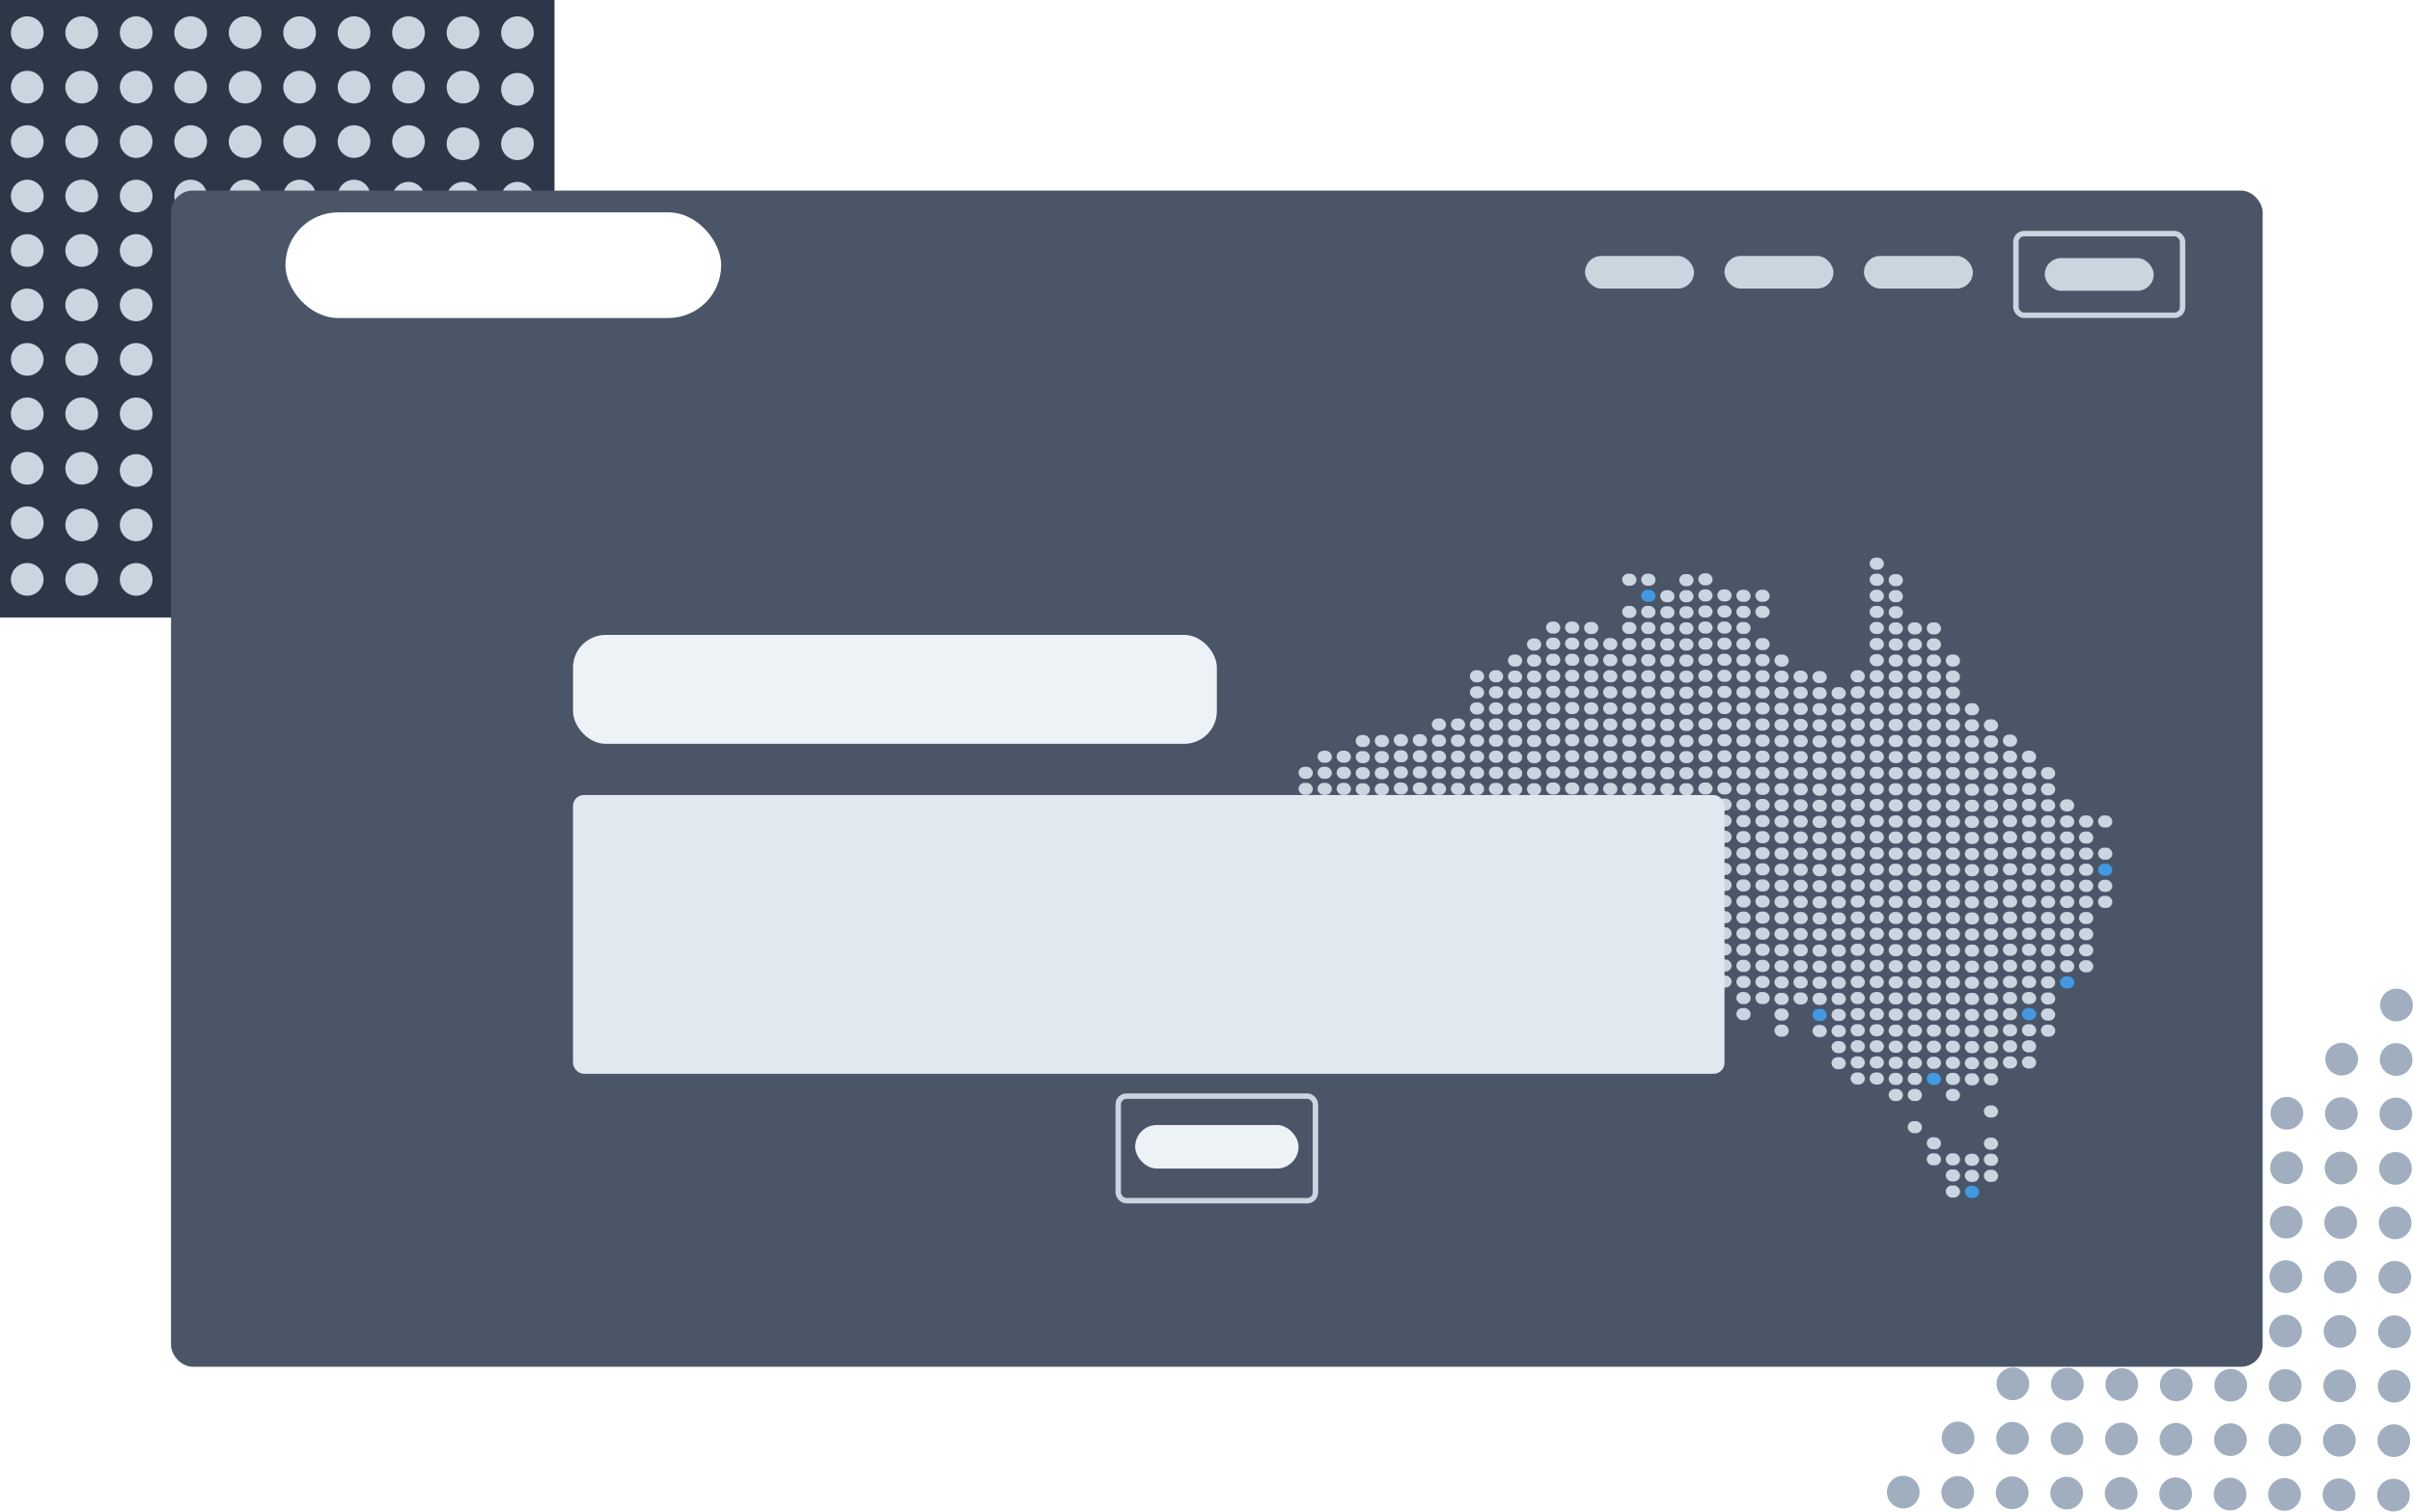<svg width="2215" height="1388" viewBox="0 0 2215 1388" fill="none" xmlns="http://www.w3.org/2000/svg">
<rect width="509" height="567" fill="#2D3748"/>
<circle cx="1747.09" cy="1370.08" r="15" transform="rotate(-89.648 1747.09 1370.08)" fill="#A0AEC0"/>
<circle cx="1947.09" cy="1371.31" r="15" transform="rotate(-89.648 1947.09 1371.31)" fill="#A0AEC0"/>
<circle cx="1847.09" cy="1370.7" r="15" transform="rotate(-89.648 1847.09 1370.7)" fill="#A0AEC0"/>
<circle cx="2047.09" cy="1371.93" r="15" transform="rotate(-89.648 2047.09 1371.93)" fill="#A0AEC0"/>
<circle cx="2147.08" cy="1372.54" r="15" transform="rotate(-89.648 2147.08 1372.54)" fill="#A0AEC0"/>
<circle cx="1797.09" cy="1370.39" r="15" transform="rotate(-89.648 1797.09 1370.39)" fill="#A0AEC0"/>
<circle cx="1997.09" cy="1371.62" r="15" transform="rotate(-89.648 1997.09 1371.62)" fill="#A0AEC0"/>
<circle cx="1897.09" cy="1371.01" r="15" transform="rotate(-89.648 1897.09 1371.01)" fill="#A0AEC0"/>
<circle cx="2097.08" cy="1372.24" r="15" transform="rotate(-89.648 2097.08 1372.24)" fill="#A0AEC0"/>
<circle cx="2197.08" cy="1372.85" r="15" transform="rotate(-89.648 2197.08 1372.85)" fill="#A0AEC0"/>
<circle cx="1948.01" cy="1221.32" r="15" transform="rotate(-89.648 1948.01 1221.32)" fill="#A0AEC0"/>
<circle cx="2048.01" cy="1221.93" r="15" transform="rotate(-89.648 2048.01 1221.93)" fill="#A0AEC0"/>
<circle cx="2148.01" cy="1222.55" r="15" transform="rotate(-89.648 2148.01 1222.55)" fill="#A0AEC0"/>
<circle cx="1998.01" cy="1221.62" r="15" transform="rotate(-89.648 1998.01 1221.62)" fill="#A0AEC0"/>
<circle cx="1898.01" cy="1221.01" r="15" transform="rotate(-89.648 1898.01 1221.01)" fill="#A0AEC0"/>
<circle cx="2098.01" cy="1222.24" r="15" transform="rotate(-89.648 2098.01 1222.24)" fill="#A0AEC0"/>
<circle cx="2198.01" cy="1222.85" r="15" transform="rotate(-89.648 2198.01 1222.85)" fill="#A0AEC0"/>
<circle cx="2149.24" cy="1022.55" r="15" transform="rotate(-89.648 2149.24 1022.55)" fill="#A0AEC0"/>
<circle cx="2099.24" cy="1022.24" r="15" transform="rotate(-89.648 2099.24 1022.24)" fill="#A0AEC0"/>
<circle cx="2199.24" cy="1022.86" r="15" transform="rotate(-89.648 2199.24 1022.86)" fill="#A0AEC0"/>
<circle cx="1947.7" cy="1271.32" r="15" transform="rotate(-89.648 1947.7 1271.32)" fill="#A0AEC0"/>
<circle cx="1847.7" cy="1270.7" r="15" transform="rotate(-89.648 1847.7 1270.7)" fill="#A0AEC0"/>
<circle cx="2047.7" cy="1271.93" r="15" transform="rotate(-89.648 2047.7 1271.93)" fill="#A0AEC0"/>
<circle cx="2147.7" cy="1272.55" r="15" transform="rotate(-89.648 2147.7 1272.55)" fill="#A0AEC0"/>
<circle cx="1997.7" cy="1271.62" r="15" transform="rotate(-89.648 1997.7 1271.62)" fill="#A0AEC0"/>
<circle cx="1897.7" cy="1271.01" r="15" transform="rotate(-89.648 1897.7 1271.01)" fill="#A0AEC0"/>
<circle cx="2097.7" cy="1272.24" r="15" transform="rotate(-89.648 2097.7 1272.24)" fill="#A0AEC0"/>
<circle cx="2197.7" cy="1272.85" r="15" transform="rotate(-89.648 2197.7 1272.85)" fill="#A0AEC0"/>
<circle cx="2048.93" cy="1071.93" r="15" transform="rotate(-89.648 2048.93 1071.93)" fill="#A0AEC0"/>
<circle cx="2148.93" cy="1072.55" r="15" transform="rotate(-89.648 2148.93 1072.55)" fill="#A0AEC0"/>
<circle cx="2098.93" cy="1072.24" r="15" transform="rotate(-89.648 2098.93 1072.24)" fill="#A0AEC0"/>
<circle cx="2198.93" cy="1072.86" r="15" transform="rotate(-89.648 2198.93 1072.86)" fill="#A0AEC0"/>
<circle cx="2048.62" cy="1121.93" r="15" transform="rotate(-89.648 2048.62 1121.93)" fill="#A0AEC0"/>
<circle cx="2148.62" cy="1122.55" r="15" transform="rotate(-89.648 2148.62 1122.55)" fill="#A0AEC0"/>
<circle cx="1998.62" cy="1121.63" r="15" transform="rotate(-89.648 1998.62 1121.63)" fill="#A0AEC0"/>
<circle cx="2098.62" cy="1122.24" r="15" transform="rotate(-89.648 2098.62 1122.24)" fill="#A0AEC0"/>
<circle cx="2198.62" cy="1122.86" r="15" transform="rotate(-89.648 2198.62 1122.86)" fill="#A0AEC0"/>
<circle cx="2199.85" cy="922.86" r="15" transform="rotate(-89.648 2199.85 922.86)" fill="#A0AEC0"/>
<circle cx="1947.39" cy="1321.31" r="15" transform="rotate(-89.648 1947.39 1321.31)" fill="#A0AEC0"/>
<circle cx="1847.4" cy="1320.7" r="15" transform="rotate(-89.648 1847.4 1320.7)" fill="#A0AEC0"/>
<circle cx="2047.39" cy="1321.93" r="15" transform="rotate(-89.648 2047.39 1321.93)" fill="#A0AEC0"/>
<circle cx="2147.39" cy="1322.54" r="15" transform="rotate(-89.648 2147.39 1322.54)" fill="#A0AEC0"/>
<circle cx="1797.4" cy="1320.39" r="15" transform="rotate(-89.648 1797.4 1320.39)" fill="#A0AEC0"/>
<circle cx="1997.39" cy="1321.62" r="15" transform="rotate(-89.648 1997.39 1321.62)" fill="#A0AEC0"/>
<circle cx="1897.4" cy="1321.01" r="15" transform="rotate(-89.648 1897.4 1321.01)" fill="#A0AEC0"/>
<circle cx="2097.39" cy="1322.24" r="15" transform="rotate(-89.648 2097.39 1322.24)" fill="#A0AEC0"/>
<circle cx="2197.39" cy="1322.85" r="15" transform="rotate(-89.648 2197.39 1322.85)" fill="#A0AEC0"/>
<circle cx="1948.32" cy="1171.32" r="15" transform="rotate(-89.648 1948.32 1171.32)" fill="#A0AEC0"/>
<circle cx="2048.32" cy="1171.93" r="15" transform="rotate(-89.648 2048.32 1171.93)" fill="#A0AEC0"/>
<circle cx="2148.31" cy="1172.55" r="15" transform="rotate(-89.648 2148.31 1172.55)" fill="#A0AEC0"/>
<circle cx="1998.32" cy="1171.62" r="15" transform="rotate(-89.648 1998.32 1171.62)" fill="#A0AEC0"/>
<circle cx="2098.31" cy="1172.24" r="15" transform="rotate(-89.648 2098.31 1172.24)" fill="#A0AEC0"/>
<circle cx="2198.31" cy="1172.86" r="15" transform="rotate(-89.648 2198.31 1172.86)" fill="#A0AEC0"/>
<circle cx="2149.54" cy="972.551" r="15" transform="rotate(-89.648 2149.54 972.551)" fill="#A0AEC0"/>
<circle cx="2199.54" cy="972.859" r="15" transform="rotate(-89.648 2199.54 972.859)" fill="#A0AEC0"/>
<circle cx="475" cy="30" r="15" transform="rotate(90 475 30)" fill="#CBD5E0"/>
<circle cx="275" cy="30" r="15" transform="rotate(90 275 30)" fill="#CBD5E0"/>
<circle cx="375" cy="30" r="15" transform="rotate(90 375 30)" fill="#CBD5E0"/>
<circle cx="175" cy="30" r="15" transform="rotate(90 175 30)" fill="#CBD5E0"/>
<circle cx="75" cy="30" r="15" transform="rotate(90 75 30)" fill="#CBD5E0"/>
<circle cx="425" cy="30" r="15" transform="rotate(90 425 30)" fill="#CBD5E0"/>
<circle cx="225" cy="30" r="15" transform="rotate(90 225 30)" fill="#CBD5E0"/>
<circle cx="325" cy="30" r="15" transform="rotate(90 325 30)" fill="#CBD5E0"/>
<circle cx="125" cy="30" r="15" transform="rotate(90 125 30)" fill="#CBD5E0"/>
<circle cx="25" cy="30" r="15" transform="rotate(90 25 30)" fill="#CBD5E0"/>
<circle cx="275" cy="180" r="15" transform="rotate(90 275 180)" fill="#CBD5E0"/>
<circle cx="175" cy="180" r="15" transform="rotate(90 175 180)" fill="#CBD5E0"/>
<circle cx="75" cy="180" r="15" transform="rotate(90 75 180)" fill="#CBD5E0"/>
<circle cx="225" cy="180" r="15" transform="rotate(90 225 180)" fill="#CBD5E0"/>
<circle cx="325" cy="180" r="15" transform="rotate(90 325 180)" fill="#CBD5E0"/>
<circle cx="125" cy="180" r="15" transform="rotate(90 125 180)" fill="#CBD5E0"/>
<circle cx="25" cy="180" r="15" transform="rotate(90 25 180)" fill="#CBD5E0"/>
<circle cx="75" cy="380" r="15" transform="rotate(90 75 380)" fill="#CBD5E0"/>
<circle cx="125" cy="380" r="15" transform="rotate(90 125 380)" fill="#CBD5E0"/>
<circle cx="25" cy="380" r="15" transform="rotate(90 25 380)" fill="#CBD5E0"/>
<circle cx="275" cy="130" r="15" transform="rotate(90 275 130)" fill="#CBD5E0"/>
<circle cx="375" cy="130" r="15" transform="rotate(90 375 130)" fill="#CBD5E0"/>
<circle cx="175" cy="130" r="15" transform="rotate(90 175 130)" fill="#CBD5E0"/>
<circle cx="75" cy="130" r="15" transform="rotate(90 75 130)" fill="#CBD5E0"/>
<circle cx="225" cy="130" r="15" transform="rotate(90 225 130)" fill="#CBD5E0"/>
<circle cx="325" cy="130" r="15" transform="rotate(90 325 130)" fill="#CBD5E0"/>
<circle cx="125" cy="130" r="15" transform="rotate(90 125 130)" fill="#CBD5E0"/>
<circle cx="25" cy="130" r="15" transform="rotate(90 25 130)" fill="#CBD5E0"/>
<circle cx="175" cy="330" r="15" transform="rotate(90 175 330)" fill="#CBD5E0"/>
<circle cx="75" cy="330" r="15" transform="rotate(90 75 330)" fill="#CBD5E0"/>
<circle cx="125" cy="330" r="15" transform="rotate(90 125 330)" fill="#CBD5E0"/>
<circle cx="25" cy="330" r="15" transform="rotate(90 25 330)" fill="#CBD5E0"/>
<circle cx="175" cy="280" r="15" transform="rotate(90 175 280)" fill="#CBD5E0"/>
<circle cx="75" cy="280" r="15" transform="rotate(90 75 280)" fill="#CBD5E0"/>
<circle cx="225" cy="280" r="15" transform="rotate(90 225 280)" fill="#CBD5E0"/>
<circle cx="125" cy="280" r="15" transform="rotate(90 125 280)" fill="#CBD5E0"/>
<circle cx="25" cy="280" r="15" transform="rotate(90 25 280)" fill="#CBD5E0"/>
<circle cx="25" cy="480" r="15" transform="rotate(90 25 480)" fill="#CBD5E0"/>
<circle cx="275" cy="80" r="15" transform="rotate(90 275 80)" fill="#CBD5E0"/>
<circle cx="375" cy="80" r="15" transform="rotate(90 375 80)" fill="#CBD5E0"/>
<circle cx="175" cy="80" r="15" transform="rotate(90 175 80)" fill="#CBD5E0"/>
<circle cx="75" cy="80" r="15" transform="rotate(90 75 80)" fill="#CBD5E0"/>
<circle cx="425" cy="80" r="15" transform="rotate(90 425 80)" fill="#CBD5E0"/>
<circle cx="225" cy="80" r="15" transform="rotate(90 225 80)" fill="#CBD5E0"/>
<circle cx="325" cy="80" r="15" transform="rotate(90 325 80)" fill="#CBD5E0"/>
<circle cx="125" cy="80" r="15" transform="rotate(90 125 80)" fill="#CBD5E0"/>
<circle cx="25" cy="80" r="15" transform="rotate(90 25 80)" fill="#CBD5E0"/>
<circle cx="275" cy="230" r="15" transform="rotate(90 275 230)" fill="#CBD5E0"/>
<circle cx="175" cy="230" r="15" transform="rotate(90 175 230)" fill="#CBD5E0"/>
<circle cx="75" cy="230" r="15" transform="rotate(90 75 230)" fill="#CBD5E0"/>
<circle cx="225" cy="230" r="15" transform="rotate(90 225 230)" fill="#CBD5E0"/>
<circle cx="125" cy="230" r="15" transform="rotate(90 125 230)" fill="#CBD5E0"/>
<circle cx="25" cy="230" r="15" transform="rotate(90 25 230)" fill="#CBD5E0"/>
<circle cx="75" cy="430" r="15" transform="rotate(90 75 430)" fill="#CBD5E0"/>
<circle cx="25" cy="430" r="15" transform="rotate(90 25 430)" fill="#CBD5E0"/>
<circle cx="25" cy="532" r="15" transform="rotate(-90 25 532)" fill="#CBD5E0"/>
<circle cx="225" cy="532" r="15" transform="rotate(-90 225 532)" fill="#CBD5E0"/>
<circle cx="125" cy="532" r="15" transform="rotate(-90 125 532)" fill="#CBD5E0"/>
<circle cx="325" cy="532" r="15" transform="rotate(-90 325 532)" fill="#CBD5E0"/>
<circle cx="425" cy="532" r="15" transform="rotate(-90 425 532)" fill="#CBD5E0"/>
<circle cx="75" cy="532" r="15" transform="rotate(-90 75 532)" fill="#CBD5E0"/>
<circle cx="275" cy="532" r="15" transform="rotate(-90 275 532)" fill="#CBD5E0"/>
<circle cx="175" cy="532" r="15" transform="rotate(-90 175 532)" fill="#CBD5E0"/>
<circle cx="375" cy="532" r="15" transform="rotate(-90 375 532)" fill="#CBD5E0"/>
<circle cx="475" cy="532" r="15" transform="rotate(-90 475 532)" fill="#CBD5E0"/>
<circle cx="225" cy="382" r="15" transform="rotate(-90 225 382)" fill="#CBD5E0"/>
<circle cx="325" cy="382" r="15" transform="rotate(-90 325 382)" fill="#CBD5E0"/>
<circle cx="425" cy="382" r="15" transform="rotate(-90 425 382)" fill="#CBD5E0"/>
<circle cx="275" cy="382" r="15" transform="rotate(-90 275 382)" fill="#CBD5E0"/>
<circle cx="175" cy="382" r="15" transform="rotate(-90 175 382)" fill="#CBD5E0"/>
<circle cx="375" cy="382" r="15" transform="rotate(-90 375 382)" fill="#CBD5E0"/>
<circle cx="475" cy="382" r="15" transform="rotate(-90 475 382)" fill="#CBD5E0"/>
<circle cx="425" cy="182" r="15" transform="rotate(-90 425 182)" fill="#CBD5E0"/>
<circle cx="375" cy="182" r="15" transform="rotate(-90 375 182)" fill="#CBD5E0"/>
<circle cx="475" cy="182" r="15" transform="rotate(-90 475 182)" fill="#CBD5E0"/>
<circle cx="225" cy="432" r="15" transform="rotate(-90 225 432)" fill="#CBD5E0"/>
<circle cx="125" cy="432" r="15" transform="rotate(-90 125 432)" fill="#CBD5E0"/>
<circle cx="325" cy="432" r="15" transform="rotate(-90 325 432)" fill="#CBD5E0"/>
<circle cx="425" cy="432" r="15" transform="rotate(-90 425 432)" fill="#CBD5E0"/>
<circle cx="275" cy="432" r="15" transform="rotate(-90 275 432)" fill="#CBD5E0"/>
<circle cx="175" cy="432" r="15" transform="rotate(-90 175 432)" fill="#CBD5E0"/>
<circle cx="375" cy="432" r="15" transform="rotate(-90 375 432)" fill="#CBD5E0"/>
<circle cx="475" cy="432" r="15" transform="rotate(-90 475 432)" fill="#CBD5E0"/>
<circle cx="325" cy="232" r="15" transform="rotate(-90 325 232)" fill="#CBD5E0"/>
<circle cx="425" cy="232" r="15" transform="rotate(-90 425 232)" fill="#CBD5E0"/>
<circle cx="375" cy="232" r="15" transform="rotate(-90 375 232)" fill="#CBD5E0"/>
<circle cx="475" cy="232" r="15" transform="rotate(-90 475 232)" fill="#CBD5E0"/>
<circle cx="325" cy="282" r="15" transform="rotate(-90 325 282)" fill="#CBD5E0"/>
<circle cx="425" cy="282" r="15" transform="rotate(-90 425 282)" fill="#CBD5E0"/>
<circle cx="275" cy="282" r="15" transform="rotate(-90 275 282)" fill="#CBD5E0"/>
<circle cx="375" cy="282" r="15" transform="rotate(-90 375 282)" fill="#CBD5E0"/>
<circle cx="475" cy="282" r="15" transform="rotate(-90 475 282)" fill="#CBD5E0"/>
<circle cx="475" cy="82" r="15" transform="rotate(-90 475 82)" fill="#CBD5E0"/>
<circle cx="225" cy="482" r="15" transform="rotate(-90 225 482)" fill="#CBD5E0"/>
<circle cx="125" cy="482" r="15" transform="rotate(-90 125 482)" fill="#CBD5E0"/>
<circle cx="325" cy="482" r="15" transform="rotate(-90 325 482)" fill="#CBD5E0"/>
<circle cx="425" cy="482" r="15" transform="rotate(-90 425 482)" fill="#CBD5E0"/>
<circle cx="75" cy="482" r="15" transform="rotate(-90 75 482)" fill="#CBD5E0"/>
<circle cx="275" cy="482" r="15" transform="rotate(-90 275 482)" fill="#CBD5E0"/>
<circle cx="175" cy="482" r="15" transform="rotate(-90 175 482)" fill="#CBD5E0"/>
<circle cx="375" cy="482" r="15" transform="rotate(-90 375 482)" fill="#CBD5E0"/>
<circle cx="475" cy="482" r="15" transform="rotate(-90 475 482)" fill="#CBD5E0"/>
<circle cx="225" cy="332" r="15" transform="rotate(-90 225 332)" fill="#CBD5E0"/>
<circle cx="325" cy="332" r="15" transform="rotate(-90 325 332)" fill="#CBD5E0"/>
<circle cx="425" cy="332" r="15" transform="rotate(-90 425 332)" fill="#CBD5E0"/>
<circle cx="275" cy="332" r="15" transform="rotate(-90 275 332)" fill="#CBD5E0"/>
<circle cx="375" cy="332" r="15" transform="rotate(-90 375 332)" fill="#CBD5E0"/>
<circle cx="475" cy="332" r="15" transform="rotate(-90 475 332)" fill="#CBD5E0"/>
<circle cx="425" cy="132" r="15" transform="rotate(-90 425 132)" fill="#CBD5E0"/>
<circle cx="475" cy="132" r="15" transform="rotate(-90 475 132)" fill="#CBD5E0"/>
<g filter="url(#filter0_d)">
<rect x="156.999" y="150" width="1920" height="1080" rx="20" fill="#4A5568"/>
</g>
<rect x="261.999" y="195" width="400" height="97" rx="48.5" fill="white"/>
<rect x="1850.5" y="214.5" width="153" height="75" rx="7.5" stroke="#CBD5E0" stroke-width="5"/>
<rect x="1026.5" y="1006.5" width="181" height="96" rx="7.5" stroke="#CBD5E0" stroke-width="5"/>
<rect x="1877" y="237" width="100" height="30" rx="15" fill="#CBD5E0"/>
<rect x="1711" y="235" width="100" height="30" rx="15" fill="#CBD5E0"/>
<rect x="1583" y="235" width="100" height="30" rx="15" fill="#CBD5E0"/>
<rect x="1455" y="235" width="100" height="30" rx="15" fill="#CBD5E0"/>
<rect x="1489.05" y="526.774" width="13.105" height="11.08" rx="5.54" fill="#CBD5E0"/>
<rect x="1558.95" y="526.405" width="13.105" height="11.08" rx="5.54" fill="#CBD5E0"/>
<rect x="1733.68" y="527.143" width="13.105" height="11.08" rx="5.54" fill="#CBD5E0"/>
<rect x="1506.53" y="526.774" width="13.105" height="11.08" rx="5.54" fill="#CBD5E0"/>
<rect x="1716.21" y="526.774" width="13.105" height="11.08" rx="5.54" fill="#CBD5E0"/>
<rect x="1541.47" y="527.143" width="13.105" height="11.08" rx="5.54" fill="#CBD5E0"/>
<rect x="1489.05" y="822.251" width="13.105" height="11.08" rx="5.54" fill="#CBD5E0"/>
<rect x="1768.63" y="822.621" width="13.105" height="11.08" rx="5.54" fill="#CBD5E0"/>
<rect x="1349.26" y="822.251" width="13.105" height="11.08" rx="5.54" fill="#CBD5E0"/>
<rect x="1908.42" y="822.621" width="13.105" height="11.08" rx="5.54" fill="#CBD5E0"/>
<rect x="1628.84" y="822.621" width="13.105" height="11.08" rx="5.54" fill="#CBD5E0"/>
<rect x="1558.95" y="821.882" width="13.105" height="11.08" rx="5.54" fill="#CBD5E0"/>
<rect x="1279.37" y="821.882" width="13.105" height="11.08" rx="5.54" fill="#CBD5E0"/>
<rect x="1838.53" y="822.251" width="13.105" height="11.08" rx="5.54" fill="#CBD5E0"/>
<rect x="1419.16" y="821.882" width="13.105" height="11.08" rx="5.54" fill="#CBD5E0"/>
<rect x="1698.74" y="822.251" width="13.105" height="11.08" rx="5.54" fill="#CBD5E0"/>
<rect x="1524" y="822.621" width="13.105" height="11.08" rx="5.54" fill="#CBD5E0"/>
<rect x="1244.42" y="822.621" width="13.105" height="11.08" rx="5.54" fill="#CBD5E0"/>
<rect x="1803.58" y="822.99" width="13.105" height="11.08" rx="5.54" fill="#CBD5E0"/>
<rect x="1384.21" y="822.621" width="13.105" height="11.08" rx="5.54" fill="#CBD5E0"/>
<rect x="1663.79" y="822.99" width="13.105" height="11.08" rx="5.54" fill="#CBD5E0"/>
<rect x="1593.89" y="822.251" width="13.105" height="11.08" rx="5.54" fill="#CBD5E0"/>
<rect x="1314.32" y="822.251" width="13.105" height="11.08" rx="5.54" fill="#CBD5E0"/>
<rect x="1873.47" y="822.621" width="13.105" height="11.08" rx="5.54" fill="#CBD5E0"/>
<rect x="1454.11" y="822.251" width="13.105" height="11.08" rx="5.54" fill="#CBD5E0"/>
<rect x="1733.68" y="822.621" width="13.105" height="11.08" rx="5.54" fill="#CBD5E0"/>
<rect x="1506.53" y="822.251" width="13.105" height="11.08" rx="5.54" fill="#CBD5E0"/>
<rect x="1226.95" y="822.251" width="13.105" height="11.08" rx="5.54" fill="#CBD5E0"/>
<rect x="1786.1" y="822.621" width="13.105" height="11.08" rx="5.54" fill="#CBD5E0"/>
<rect x="1366.74" y="822.251" width="13.105" height="11.08" rx="5.54" fill="#CBD5E0"/>
<rect x="1925.89" y="822.621" width="13.105" height="11.08" rx="5.54" fill="#CBD5E0"/>
<rect x="1646.32" y="822.621" width="13.105" height="11.08" rx="5.54" fill="#CBD5E0"/>
<rect x="1576.42" y="821.882" width="13.105" height="11.08" rx="5.54" fill="#CBD5E0"/>
<rect x="1296.84" y="821.882" width="13.105" height="11.08" rx="5.54" fill="#CBD5E0"/>
<rect x="1856" y="822.251" width="13.105" height="11.08" rx="5.54" fill="#CBD5E0"/>
<rect x="1436.63" y="821.882" width="13.105" height="11.08" rx="5.54" fill="#CBD5E0"/>
<rect x="1716.21" y="822.251" width="13.105" height="11.08" rx="5.54" fill="#CBD5E0"/>
<rect x="1541.47" y="822.621" width="13.105" height="11.08" rx="5.54" fill="#CBD5E0"/>
<rect x="1261.89" y="822.621" width="13.105" height="11.08" rx="5.54" fill="#CBD5E0"/>
<rect x="1821.05" y="822.99" width="13.105" height="11.08" rx="5.54" fill="#CBD5E0"/>
<rect x="1401.68" y="822.621" width="13.105" height="11.08" rx="5.54" fill="#CBD5E0"/>
<rect x="1681.26" y="822.99" width="13.105" height="11.08" rx="5.54" fill="#CBD5E0"/>
<rect x="1611.37" y="822.251" width="13.105" height="11.08" rx="5.54" fill="#CBD5E0"/>
<rect x="1331.79" y="822.251" width="13.105" height="11.08" rx="5.54" fill="#CBD5E0"/>
<rect x="1890.95" y="822.621" width="13.105" height="11.08" rx="5.54" fill="#CBD5E0"/>
<rect x="1471.58" y="822.251" width="13.105" height="11.08" rx="5.54" fill="#CBD5E0"/>
<rect x="1751.16" y="822.621" width="13.105" height="11.08" rx="5.54" fill="#CBD5E0"/>
<rect x="1489.05" y="763.156" width="13.105" height="11.08" rx="5.54" fill="#CBD5E0"/>
<rect x="1209.47" y="763.156" width="13.105" height="11.08" rx="5.54" fill="#CBD5E0"/>
<rect x="1192" y="763.525" width="13.105" height="11.08" rx="5.54" fill="#CBD5E0"/>
<rect x="1768.63" y="763.525" width="13.105" height="11.08" rx="5.54" fill="#CBD5E0"/>
<rect x="1349.26" y="763.156" width="13.105" height="11.08" rx="5.54" fill="#CBD5E0"/>
<rect x="1908.42" y="763.525" width="13.105" height="11.08" rx="5.54" fill="#CBD5E0"/>
<rect x="1628.84" y="763.525" width="13.105" height="11.08" rx="5.54" fill="#CBD5E0"/>
<rect x="1558.95" y="762.786" width="13.105" height="11.08" rx="5.54" fill="#CBD5E0"/>
<rect x="1279.37" y="762.786" width="13.105" height="11.08" rx="5.54" fill="#CBD5E0"/>
<rect x="1838.53" y="763.156" width="13.105" height="11.08" rx="5.54" fill="#CBD5E0"/>
<rect x="1419.16" y="762.786" width="13.105" height="11.08" rx="5.54" fill="#CBD5E0"/>
<rect x="1698.74" y="763.156" width="13.105" height="11.08" rx="5.54" fill="#CBD5E0"/>
<rect x="1524" y="763.525" width="13.105" height="11.08" rx="5.54" fill="#CBD5E0"/>
<rect x="1244.42" y="763.525" width="13.105" height="11.08" rx="5.54" fill="#CBD5E0"/>
<rect x="1803.58" y="763.894" width="13.105" height="11.08" rx="5.54" fill="#CBD5E0"/>
<rect x="1384.21" y="763.525" width="13.105" height="11.08" rx="5.54" fill="#CBD5E0"/>
<rect x="1663.79" y="763.894" width="13.105" height="11.08" rx="5.54" fill="#CBD5E0"/>
<rect x="1593.89" y="763.156" width="13.105" height="11.08" rx="5.54" fill="#CBD5E0"/>
<rect x="1314.32" y="763.156" width="13.105" height="11.08" rx="5.54" fill="#CBD5E0"/>
<rect x="1873.47" y="763.525" width="13.105" height="11.08" rx="5.54" fill="#CBD5E0"/>
<rect x="1454.11" y="763.156" width="13.105" height="11.08" rx="5.54" fill="#CBD5E0"/>
<rect x="1733.68" y="763.525" width="13.105" height="11.08" rx="5.54" fill="#CBD5E0"/>
<rect x="1506.53" y="763.156" width="13.105" height="11.08" rx="5.54" fill="#CBD5E0"/>
<rect x="1226.95" y="763.156" width="13.105" height="11.08" rx="5.54" fill="#CBD5E0"/>
<rect x="1786.1" y="763.525" width="13.105" height="11.08" rx="5.54" fill="#CBD5E0"/>
<rect x="1366.74" y="763.156" width="13.105" height="11.08" rx="5.54" fill="#CBD5E0"/>
<rect x="1646.32" y="763.525" width="13.105" height="11.08" rx="5.54" fill="#CBD5E0"/>
<rect x="1576.42" y="762.786" width="13.105" height="11.08" rx="5.54" fill="#CBD5E0"/>
<rect x="1296.84" y="762.786" width="13.105" height="11.08" rx="5.54" fill="#CBD5E0"/>
<rect x="1856" y="763.156" width="13.105" height="11.08" rx="5.54" fill="#CBD5E0"/>
<rect x="1436.63" y="762.786" width="13.105" height="11.08" rx="5.54" fill="#CBD5E0"/>
<rect x="1716.21" y="763.156" width="13.105" height="11.08" rx="5.54" fill="#CBD5E0"/>
<rect x="1541.47" y="763.525" width="13.105" height="11.08" rx="5.54" fill="#CBD5E0"/>
<rect x="1261.89" y="763.525" width="13.105" height="11.08" rx="5.54" fill="#CBD5E0"/>
<rect x="1821.05" y="763.894" width="13.105" height="11.08" rx="5.54" fill="#CBD5E0"/>
<rect x="1401.68" y="763.525" width="13.105" height="11.08" rx="5.54" fill="#CBD5E0"/>
<rect x="1681.26" y="763.894" width="13.105" height="11.08" rx="5.54" fill="#CBD5E0"/>
<rect x="1611.37" y="763.156" width="13.105" height="11.08" rx="5.54" fill="#CBD5E0"/>
<rect x="1331.79" y="763.156" width="13.105" height="11.08" rx="5.54" fill="#CBD5E0"/>
<rect x="1890.95" y="763.525" width="13.105" height="11.08" rx="5.54" fill="#CBD5E0"/>
<rect x="1471.58" y="763.156" width="13.105" height="11.08" rx="5.54" fill="#CBD5E0"/>
<rect x="1751.16" y="763.525" width="13.105" height="11.08" rx="5.54" fill="#CBD5E0"/>
<rect x="1489.05" y="644.965" width="13.105" height="11.08" rx="5.54" fill="#CBD5E0"/>
<rect x="1768.63" y="645.334" width="13.105" height="11.08" rx="5.54" fill="#CBD5E0"/>
<rect x="1349.26" y="644.965" width="13.105" height="11.08" rx="5.54" fill="#CBD5E0"/>
<rect x="1628.84" y="645.334" width="13.105" height="11.08" rx="5.54" fill="#CBD5E0"/>
<rect x="1558.95" y="644.595" width="13.105" height="11.08" rx="5.54" fill="#CBD5E0"/>
<rect x="1419.16" y="644.595" width="13.105" height="11.08" rx="5.54" fill="#CBD5E0"/>
<rect x="1698.74" y="644.965" width="13.105" height="11.08" rx="5.54" fill="#CBD5E0"/>
<rect x="1524" y="645.334" width="13.105" height="11.08" rx="5.54" fill="#CBD5E0"/>
<rect x="1803.58" y="645.704" width="13.105" height="11.08" rx="5.54" fill="#CBD5E0"/>
<rect x="1384.21" y="645.334" width="13.105" height="11.08" rx="5.54" fill="#CBD5E0"/>
<rect x="1663.79" y="645.704" width="13.105" height="11.08" rx="5.54" fill="#CBD5E0"/>
<rect x="1593.89" y="644.965" width="13.105" height="11.08" rx="5.54" fill="#CBD5E0"/>
<rect x="1454.11" y="644.965" width="13.105" height="11.08" rx="5.54" fill="#CBD5E0"/>
<rect x="1733.68" y="645.334" width="13.105" height="11.08" rx="5.54" fill="#CBD5E0"/>
<rect x="1506.53" y="644.965" width="13.105" height="11.08" rx="5.54" fill="#CBD5E0"/>
<rect x="1786.1" y="645.334" width="13.105" height="11.08" rx="5.54" fill="#CBD5E0"/>
<rect x="1366.74" y="644.965" width="13.105" height="11.08" rx="5.54" fill="#CBD5E0"/>
<rect x="1646.32" y="645.334" width="13.105" height="11.08" rx="5.54" fill="#CBD5E0"/>
<rect x="1576.42" y="644.595" width="13.105" height="11.08" rx="5.54" fill="#CBD5E0"/>
<rect x="1436.63" y="644.595" width="13.105" height="11.08" rx="5.54" fill="#CBD5E0"/>
<rect x="1716.21" y="644.965" width="13.105" height="11.08" rx="5.54" fill="#CBD5E0"/>
<rect x="1541.47" y="645.334" width="13.105" height="11.08" rx="5.54" fill="#CBD5E0"/>
<rect x="1401.68" y="645.334" width="13.105" height="11.08" rx="5.54" fill="#CBD5E0"/>
<rect x="1681.26" y="645.704" width="13.105" height="11.08" rx="5.54" fill="#CBD5E0"/>
<rect x="1611.37" y="644.965" width="13.105" height="11.08" rx="5.54" fill="#CBD5E0"/>
<rect x="1471.58" y="644.965" width="13.105" height="11.08" rx="5.54" fill="#CBD5E0"/>
<rect x="1751.16" y="645.334" width="13.105" height="11.08" rx="5.54" fill="#CBD5E0"/>
<rect x="1768.63" y="940.812" width="13.105" height="11.08" rx="5.54" fill="#CBD5E0"/>
<rect x="1628.84" y="940.812" width="13.105" height="11.08" rx="5.54" fill="#CBD5E0"/>
<rect x="1838.53" y="940.442" width="13.105" height="11.08" rx="5.54" fill="#CBD5E0"/>
<rect x="1698.74" y="940.442" width="13.105" height="11.08" rx="5.54" fill="#CBD5E0"/>
<rect x="1803.58" y="941.181" width="13.105" height="11.08" rx="5.54" fill="#CBD5E0"/>
<rect x="1663.79" y="941.181" width="13.105" height="11.08" rx="5.54" fill="#CBD5E0"/>
<rect x="1873.47" y="940.812" width="13.105" height="11.08" rx="5.54" fill="#CBD5E0"/>
<rect x="1733.68" y="940.812" width="13.105" height="11.08" rx="5.54" fill="#CBD5E0"/>
<rect x="1786.1" y="940.812" width="13.105" height="11.08" rx="5.54" fill="#CBD5E0"/>
<rect x="1856" y="940.442" width="13.105" height="11.08" rx="5.54" fill="#CBD5E0"/>
<rect x="1716.21" y="940.442" width="13.105" height="11.08" rx="5.54" fill="#CBD5E0"/>
<rect x="1821.05" y="941.181" width="13.105" height="11.08" rx="5.54" fill="#CBD5E0"/>
<rect x="1681.26" y="941.181" width="13.105" height="11.08" rx="5.54" fill="#CBD5E0"/>
<rect x="1751.16" y="940.812" width="13.105" height="11.08" rx="5.54" fill="#CBD5E0"/>
<rect x="1489.05" y="585.869" width="13.105" height="11.08" rx="5.54" fill="#CBD5E0"/>
<rect x="1768.63" y="586.239" width="13.105" height="11.08" rx="5.54" fill="#CBD5E0"/>
<rect x="1558.95" y="585.5" width="13.105" height="11.08" rx="5.54" fill="#CBD5E0"/>
<rect x="1419.16" y="585.5" width="13.105" height="11.08" rx="5.54" fill="#CBD5E0"/>
<rect x="1524" y="586.239" width="13.105" height="11.08" rx="5.54" fill="#CBD5E0"/>
<rect x="1593.89" y="585.869" width="13.105" height="11.08" rx="5.54" fill="#CBD5E0"/>
<rect x="1454.11" y="585.869" width="13.105" height="11.08" rx="5.54" fill="#CBD5E0"/>
<rect x="1733.68" y="586.239" width="13.105" height="11.08" rx="5.54" fill="#CBD5E0"/>
<rect x="1506.53" y="585.869" width="13.105" height="11.08" rx="5.54" fill="#CBD5E0"/>
<rect x="1576.42" y="585.5" width="13.105" height="11.08" rx="5.54" fill="#CBD5E0"/>
<rect x="1436.63" y="585.5" width="13.105" height="11.08" rx="5.54" fill="#CBD5E0"/>
<rect x="1716.21" y="585.869" width="13.105" height="11.08" rx="5.54" fill="#CBD5E0"/>
<rect x="1541.47" y="586.239" width="13.105" height="11.08" rx="5.54" fill="#CBD5E0"/>
<rect x="1401.68" y="586.239" width="13.105" height="11.08" rx="5.54" fill="#CBD5E0"/>
<rect x="1611.37" y="585.869" width="13.105" height="11.08" rx="5.54" fill="#CBD5E0"/>
<rect x="1471.58" y="585.869" width="13.105" height="11.08" rx="5.54" fill="#CBD5E0"/>
<rect x="1751.16" y="586.239" width="13.105" height="11.08" rx="5.54" fill="#CBD5E0"/>
<rect x="1768.63" y="881.716" width="13.105" height="11.08" rx="5.54" fill="#CBD5E0"/>
<rect x="1349.26" y="881.347" width="13.105" height="11.08" rx="5.54" fill="#CBD5E0"/>
<rect x="1908.42" y="881.716" width="13.105" height="11.08" rx="5.54" fill="#CBD5E0"/>
<rect x="1628.84" y="881.716" width="13.105" height="11.08" rx="5.54" fill="#CBD5E0"/>
<rect x="1279.37" y="880.977" width="13.105" height="11.08" rx="5.54" fill="#CBD5E0"/>
<rect x="1838.53" y="881.347" width="13.105" height="11.08" rx="5.54" fill="#CBD5E0"/>
<rect x="1698.74" y="881.347" width="13.105" height="11.08" rx="5.54" fill="#CBD5E0"/>
<rect x="1244.42" y="881.716" width="13.105" height="11.08" rx="5.54" fill="#CBD5E0"/>
<rect x="1803.58" y="882.085" width="13.105" height="11.08" rx="5.54" fill="#CBD5E0"/>
<rect x="1384.21" y="881.716" width="13.105" height="11.08" rx="5.54" fill="#CBD5E0"/>
<rect x="1663.79" y="882.085" width="13.105" height="11.08" rx="5.54" fill="#CBD5E0"/>
<rect x="1593.89" y="881.347" width="13.105" height="11.08" rx="5.54" fill="#CBD5E0"/>
<rect x="1314.32" y="881.347" width="13.105" height="11.08" rx="5.54" fill="#CBD5E0"/>
<rect x="1873.47" y="881.716" width="13.105" height="11.08" rx="5.54" fill="#CBD5E0"/>
<rect x="1733.68" y="881.716" width="13.105" height="11.08" rx="5.54" fill="#CBD5E0"/>
<rect x="1786.1" y="881.716" width="13.105" height="11.08" rx="5.54" fill="#CBD5E0"/>
<rect x="1366.74" y="881.347" width="13.105" height="11.08" rx="5.54" fill="#CBD5E0"/>
<rect x="1646.32" y="881.716" width="13.105" height="11.08" rx="5.54" fill="#CBD5E0"/>
<rect x="1576.42" y="880.977" width="13.105" height="11.08" rx="5.54" fill="#CBD5E0"/>
<rect x="1296.84" y="880.977" width="13.105" height="11.08" rx="5.54" fill="#CBD5E0"/>
<rect x="1856" y="881.347" width="13.105" height="11.08" rx="5.54" fill="#CBD5E0"/>
<rect x="1716.21" y="881.347" width="13.105" height="11.08" rx="5.54" fill="#CBD5E0"/>
<rect x="1261.89" y="881.716" width="13.105" height="11.08" rx="5.54" fill="#CBD5E0"/>
<rect x="1821.05" y="882.085" width="13.105" height="11.08" rx="5.54" fill="#CBD5E0"/>
<rect x="1401.68" y="881.716" width="13.105" height="11.08" rx="5.54" fill="#CBD5E0"/>
<rect x="1681.26" y="882.085" width="13.105" height="11.08" rx="5.54" fill="#CBD5E0"/>
<rect x="1611.37" y="881.347" width="13.105" height="11.08" rx="5.54" fill="#CBD5E0"/>
<rect x="1331.79" y="881.347" width="13.105" height="11.08" rx="5.54" fill="#CBD5E0"/>
<rect x="1890.95" y="881.716" width="13.105" height="11.08" rx="5.54" fill="#CBD5E0"/>
<rect x="1751.16" y="881.716" width="13.105" height="11.08" rx="5.54" fill="#CBD5E0"/>
<rect x="1489.05" y="704.06" width="13.105" height="11.08" rx="5.54" fill="#CBD5E0"/>
<rect x="1209.47" y="704.06" width="13.105" height="11.08" rx="5.54" fill="#CBD5E0"/>
<rect x="1209.47" y="689.286" width="13.105" height="11.08" rx="5.54" fill="#CBD5E0"/>
<rect x="1768.63" y="704.43" width="13.105" height="11.08" rx="5.54" fill="#CBD5E0"/>
<rect x="1349.26" y="704.06" width="13.105" height="11.08" rx="5.54" fill="#CBD5E0"/>
<rect x="1628.84" y="704.43" width="13.105" height="11.08" rx="5.54" fill="#CBD5E0"/>
<rect x="1558.95" y="703.691" width="13.105" height="11.08" rx="5.54" fill="#CBD5E0"/>
<rect x="1279.37" y="703.691" width="13.105" height="11.08" rx="5.54" fill="#CBD5E0"/>
<rect x="1838.53" y="704.06" width="13.105" height="11.08" rx="5.54" fill="#CBD5E0"/>
<rect x="1419.16" y="703.691" width="13.105" height="11.08" rx="5.54" fill="#CBD5E0"/>
<rect x="1698.74" y="704.06" width="13.105" height="11.08" rx="5.54" fill="#CBD5E0"/>
<rect x="1524" y="704.43" width="13.105" height="11.08" rx="5.54" fill="#CBD5E0"/>
<rect x="1244.42" y="704.43" width="13.105" height="11.08" rx="5.54" fill="#CBD5E0"/>
<rect x="1803.58" y="704.799" width="13.105" height="11.08" rx="5.54" fill="#CBD5E0"/>
<rect x="1384.21" y="704.43" width="13.105" height="11.08" rx="5.54" fill="#CBD5E0"/>
<rect x="1663.79" y="704.799" width="13.105" height="11.08" rx="5.54" fill="#CBD5E0"/>
<rect x="1593.89" y="704.06" width="13.105" height="11.08" rx="5.54" fill="#CBD5E0"/>
<rect x="1314.32" y="704.06" width="13.105" height="11.08" rx="5.54" fill="#CBD5E0"/>
<rect x="1873.47" y="704.43" width="13.105" height="11.08" rx="5.54" fill="#CBD5E0"/>
<rect x="1454.11" y="704.06" width="13.105" height="11.08" rx="5.54" fill="#CBD5E0"/>
<rect x="1733.68" y="704.43" width="13.105" height="11.08" rx="5.54" fill="#CBD5E0"/>
<rect x="1506.53" y="704.06" width="13.105" height="11.08" rx="5.54" fill="#CBD5E0"/>
<rect x="1226.95" y="704.06" width="13.105" height="11.08" rx="5.54" fill="#CBD5E0"/>
<rect x="1786.1" y="704.43" width="13.105" height="11.08" rx="5.54" fill="#CBD5E0"/>
<rect x="1366.74" y="704.06" width="13.105" height="11.08" rx="5.54" fill="#CBD5E0"/>
<rect x="1646.32" y="704.43" width="13.105" height="11.08" rx="5.54" fill="#CBD5E0"/>
<rect x="1576.42" y="703.691" width="13.105" height="11.08" rx="5.54" fill="#CBD5E0"/>
<rect x="1296.84" y="703.691" width="13.105" height="11.08" rx="5.54" fill="#CBD5E0"/>
<rect x="1856" y="704.06" width="13.105" height="11.08" rx="5.54" fill="#CBD5E0"/>
<rect x="1436.63" y="703.691" width="13.105" height="11.08" rx="5.54" fill="#CBD5E0"/>
<rect x="1716.21" y="704.06" width="13.105" height="11.08" rx="5.54" fill="#CBD5E0"/>
<rect x="1541.47" y="704.43" width="13.105" height="11.08" rx="5.54" fill="#CBD5E0"/>
<rect x="1261.89" y="704.43" width="13.105" height="11.08" rx="5.54" fill="#CBD5E0"/>
<rect x="1821.05" y="704.799" width="13.105" height="11.08" rx="5.54" fill="#CBD5E0"/>
<rect x="1401.68" y="704.43" width="13.105" height="11.08" rx="5.54" fill="#CBD5E0"/>
<rect x="1681.26" y="704.799" width="13.105" height="11.08" rx="5.54" fill="#CBD5E0"/>
<rect x="1611.37" y="704.06" width="13.105" height="11.08" rx="5.54" fill="#CBD5E0"/>
<rect x="1331.79" y="704.06" width="13.105" height="11.08" rx="5.54" fill="#CBD5E0"/>
<rect x="1471.58" y="704.06" width="13.105" height="11.08" rx="5.54" fill="#CBD5E0"/>
<rect x="1192" y="704.06" width="13.105" height="11.08" rx="5.54" fill="#CBD5E0"/>
<rect x="1751.16" y="704.43" width="13.105" height="11.08" rx="5.54" fill="#CBD5E0"/>
<rect x="1733.68" y="999.907" width="13.105" height="11.08" rx="5.54" fill="#CBD5E0"/>
<rect x="1786.1" y="999.907" width="13.105" height="11.08" rx="5.54" fill="#CBD5E0"/>
<rect x="1751.16" y="999.907" width="13.105" height="11.08" rx="5.54" fill="#CBD5E0"/>
<rect x="1489.05" y="556.322" width="13.105" height="11.08" rx="5.54" fill="#CBD5E0"/>
<rect x="1558.95" y="555.952" width="13.105" height="11.08" rx="5.54" fill="#CBD5E0"/>
<rect x="1524" y="556.691" width="13.105" height="11.08" rx="5.54" fill="#CBD5E0"/>
<rect x="1593.89" y="556.322" width="13.105" height="11.08" rx="5.54" fill="#CBD5E0"/>
<rect x="1733.68" y="556.691" width="13.105" height="11.08" rx="5.54" fill="#CBD5E0"/>
<rect x="1506.53" y="556.322" width="13.105" height="11.08" rx="5.54" fill="#CBD5E0"/>
<rect x="1576.42" y="555.952" width="13.105" height="11.08" rx="5.54" fill="#CBD5E0"/>
<rect x="1716.21" y="556.322" width="13.105" height="11.08" rx="5.54" fill="#CBD5E0"/>
<rect x="1541.47" y="556.691" width="13.105" height="11.08" rx="5.54" fill="#CBD5E0"/>
<rect x="1611.37" y="556.322" width="13.105" height="11.08" rx="5.54" fill="#CBD5E0"/>
<rect x="1489.05" y="851.799" width="13.105" height="11.08" rx="5.54" fill="#CBD5E0"/>
<rect x="1768.63" y="852.168" width="13.105" height="11.08" rx="5.54" fill="#CBD5E0"/>
<rect x="1349.26" y="851.799" width="13.105" height="11.08" rx="5.54" fill="#CBD5E0"/>
<rect x="1908.42" y="852.168" width="13.105" height="11.08" rx="5.54" fill="#CBD5E0"/>
<rect x="1628.84" y="852.168" width="13.105" height="11.08" rx="5.54" fill="#CBD5E0"/>
<rect x="1558.95" y="851.43" width="13.105" height="11.08" rx="5.54" fill="#CBD5E0"/>
<rect x="1279.37" y="851.43" width="13.105" height="11.08" rx="5.54" fill="#CBD5E0"/>
<rect x="1838.53" y="851.799" width="13.105" height="11.08" rx="5.54" fill="#CBD5E0"/>
<rect x="1419.16" y="851.43" width="13.105" height="11.08" rx="5.54" fill="#CBD5E0"/>
<rect x="1698.74" y="851.799" width="13.105" height="11.08" rx="5.54" fill="#CBD5E0"/>
<rect x="1524" y="852.168" width="13.105" height="11.08" rx="5.54" fill="#CBD5E0"/>
<rect x="1244.42" y="852.168" width="13.105" height="11.08" rx="5.54" fill="#CBD5E0"/>
<rect x="1803.58" y="852.538" width="13.105" height="11.08" rx="5.54" fill="#CBD5E0"/>
<rect x="1384.21" y="852.168" width="13.105" height="11.08" rx="5.54" fill="#CBD5E0"/>
<rect x="1663.79" y="852.538" width="13.105" height="11.08" rx="5.54" fill="#CBD5E0"/>
<rect x="1593.89" y="851.799" width="13.105" height="11.08" rx="5.54" fill="#CBD5E0"/>
<rect x="1314.32" y="851.799" width="13.105" height="11.08" rx="5.54" fill="#CBD5E0"/>
<rect x="1873.47" y="852.168" width="13.105" height="11.08" rx="5.54" fill="#CBD5E0"/>
<rect x="1454.11" y="851.799" width="13.105" height="11.08" rx="5.54" fill="#CBD5E0"/>
<rect x="1733.68" y="852.168" width="13.105" height="11.08" rx="5.54" fill="#CBD5E0"/>
<rect x="1506.53" y="851.799" width="13.105" height="11.08" rx="5.54" fill="#CBD5E0"/>
<rect x="1226.95" y="851.799" width="13.105" height="11.08" rx="5.54" fill="#CBD5E0"/>
<rect x="1786.1" y="852.168" width="13.105" height="11.08" rx="5.54" fill="#CBD5E0"/>
<rect x="1366.74" y="851.799" width="13.105" height="11.08" rx="5.54" fill="#CBD5E0"/>
<rect x="1646.32" y="852.168" width="13.105" height="11.08" rx="5.54" fill="#CBD5E0"/>
<rect x="1576.42" y="851.43" width="13.105" height="11.08" rx="5.54" fill="#CBD5E0"/>
<rect x="1296.84" y="851.43" width="13.105" height="11.08" rx="5.54" fill="#CBD5E0"/>
<rect x="1856" y="851.799" width="13.105" height="11.08" rx="5.54" fill="#CBD5E0"/>
<rect x="1436.63" y="851.43" width="13.105" height="11.08" rx="5.54" fill="#CBD5E0"/>
<rect x="1716.21" y="851.799" width="13.105" height="11.08" rx="5.54" fill="#CBD5E0"/>
<rect x="1541.47" y="852.168" width="13.105" height="11.08" rx="5.54" fill="#CBD5E0"/>
<rect x="1261.89" y="852.168" width="13.105" height="11.08" rx="5.54" fill="#CBD5E0"/>
<rect x="1821.05" y="852.538" width="13.105" height="11.08" rx="5.54" fill="#CBD5E0"/>
<rect x="1401.68" y="852.168" width="13.105" height="11.08" rx="5.54" fill="#CBD5E0"/>
<rect x="1681.26" y="852.538" width="13.105" height="11.08" rx="5.54" fill="#CBD5E0"/>
<rect x="1611.37" y="851.799" width="13.105" height="11.08" rx="5.54" fill="#CBD5E0"/>
<rect x="1331.79" y="851.799" width="13.105" height="11.08" rx="5.54" fill="#CBD5E0"/>
<rect x="1890.95" y="852.168" width="13.105" height="11.08" rx="5.54" fill="#CBD5E0"/>
<rect x="1471.58" y="851.799" width="13.105" height="11.08" rx="5.54" fill="#CBD5E0"/>
<rect x="1751.16" y="852.168" width="13.105" height="11.08" rx="5.54" fill="#CBD5E0"/>
<rect x="1489.05" y="792.704" width="13.105" height="11.08" rx="5.54" fill="#CBD5E0"/>
<rect x="1209.47" y="792.704" width="13.105" height="11.08" rx="5.54" fill="#CBD5E0"/>
<rect x="1768.63" y="793.073" width="13.105" height="11.08" rx="5.54" fill="#CBD5E0"/>
<rect x="1349.26" y="792.704" width="13.105" height="11.08" rx="5.54" fill="#CBD5E0"/>
<rect x="1908.42" y="793.073" width="13.105" height="11.08" rx="5.54" fill="#CBD5E0"/>
<rect x="1628.84" y="793.073" width="13.105" height="11.08" rx="5.54" fill="#CBD5E0"/>
<rect x="1558.95" y="792.334" width="13.105" height="11.08" rx="5.54" fill="#CBD5E0"/>
<rect x="1279.37" y="792.334" width="13.105" height="11.08" rx="5.54" fill="#CBD5E0"/>
<rect x="1838.53" y="792.704" width="13.105" height="11.08" rx="5.54" fill="#CBD5E0"/>
<rect x="1419.16" y="792.334" width="13.105" height="11.08" rx="5.54" fill="#CBD5E0"/>
<rect x="1698.74" y="792.704" width="13.105" height="11.08" rx="5.54" fill="#CBD5E0"/>
<rect x="1524" y="793.073" width="13.105" height="11.08" rx="5.54" fill="#CBD5E0"/>
<rect x="1244.42" y="793.073" width="13.105" height="11.08" rx="5.54" fill="#CBD5E0"/>
<rect x="1803.58" y="793.442" width="13.105" height="11.08" rx="5.54" fill="#CBD5E0"/>
<rect x="1384.21" y="793.073" width="13.105" height="11.08" rx="5.54" fill="#CBD5E0"/>
<rect x="1663.79" y="793.442" width="13.105" height="11.08" rx="5.54" fill="#CBD5E0"/>
<rect x="1593.89" y="792.704" width="13.105" height="11.08" rx="5.54" fill="#CBD5E0"/>
<rect x="1314.32" y="792.704" width="13.105" height="11.08" rx="5.54" fill="#CBD5E0"/>
<rect x="1873.47" y="793.073" width="13.105" height="11.08" rx="5.54" fill="#CBD5E0"/>
<rect x="1454.11" y="792.704" width="13.105" height="11.08" rx="5.54" fill="#CBD5E0"/>
<rect x="1733.68" y="793.073" width="13.105" height="11.08" rx="5.54" fill="#CBD5E0"/>
<rect x="1506.53" y="792.704" width="13.105" height="11.08" rx="5.54" fill="#CBD5E0"/>
<rect x="1226.95" y="792.704" width="13.105" height="11.08" rx="5.54" fill="#CBD5E0"/>
<rect x="1786.1" y="793.073" width="13.105" height="11.08" rx="5.54" fill="#CBD5E0"/>
<rect x="1366.74" y="792.704" width="13.105" height="11.08" rx="5.54" fill="#CBD5E0"/>
<rect x="1925.89" y="793.073" width="13.105" height="11.08" rx="5.54" fill="#4299E1"/>
<rect x="1646.32" y="793.073" width="13.105" height="11.08" rx="5.54" fill="#CBD5E0"/>
<rect x="1576.42" y="792.334" width="13.105" height="11.08" rx="5.54" fill="#CBD5E0"/>
<rect x="1296.84" y="792.334" width="13.105" height="11.08" rx="5.54" fill="#CBD5E0"/>
<rect x="1856" y="792.704" width="13.105" height="11.08" rx="5.54" fill="#CBD5E0"/>
<rect x="1436.63" y="792.334" width="13.105" height="11.08" rx="5.54" fill="#CBD5E0"/>
<rect x="1716.21" y="792.704" width="13.105" height="11.08" rx="5.54" fill="#CBD5E0"/>
<rect x="1541.47" y="793.073" width="13.105" height="11.08" rx="5.54" fill="#CBD5E0"/>
<rect x="1261.89" y="793.073" width="13.105" height="11.08" rx="5.54" fill="#CBD5E0"/>
<rect x="1821.05" y="793.442" width="13.105" height="11.08" rx="5.54" fill="#CBD5E0"/>
<rect x="1401.68" y="793.073" width="13.105" height="11.08" rx="5.54" fill="#CBD5E0"/>
<rect x="1681.26" y="793.442" width="13.105" height="11.08" rx="5.54" fill="#CBD5E0"/>
<rect x="1611.37" y="792.704" width="13.105" height="11.08" rx="5.54" fill="#CBD5E0"/>
<rect x="1331.79" y="792.704" width="13.105" height="11.08" rx="5.54" fill="#CBD5E0"/>
<rect x="1890.95" y="793.073" width="13.105" height="11.08" rx="5.54" fill="#CBD5E0"/>
<rect x="1471.58" y="792.704" width="13.105" height="11.08" rx="5.54" fill="#CBD5E0"/>
<rect x="1751.16" y="793.073" width="13.105" height="11.08" rx="5.54" fill="#CBD5E0"/>
<rect x="1489.05" y="674.512" width="13.105" height="11.08" rx="5.54" fill="#CBD5E0"/>
<rect x="1768.63" y="674.882" width="13.105" height="11.08" rx="5.54" fill="#CBD5E0"/>
<rect x="1349.26" y="674.512" width="13.105" height="11.08" rx="5.54" fill="#CBD5E0"/>
<rect x="1628.84" y="674.882" width="13.105" height="11.08" rx="5.54" fill="#CBD5E0"/>
<rect x="1558.95" y="674.143" width="13.105" height="11.08" rx="5.54" fill="#CBD5E0"/>
<rect x="1279.37" y="674.143" width="13.105" height="11.08" rx="5.54" fill="#CBD5E0"/>
<rect x="1838.53" y="674.512" width="13.105" height="11.08" rx="5.54" fill="#CBD5E0"/>
<rect x="1419.16" y="674.143" width="13.105" height="11.08" rx="5.54" fill="#CBD5E0"/>
<rect x="1698.74" y="674.512" width="13.105" height="11.08" rx="5.54" fill="#CBD5E0"/>
<rect x="1524" y="674.882" width="13.105" height="11.08" rx="5.54" fill="#CBD5E0"/>
<rect x="1244.42" y="674.882" width="13.105" height="11.08" rx="5.54" fill="#CBD5E0"/>
<rect x="1803.58" y="675.251" width="13.105" height="11.08" rx="5.54" fill="#CBD5E0"/>
<rect x="1384.21" y="674.882" width="13.105" height="11.08" rx="5.54" fill="#CBD5E0"/>
<rect x="1663.79" y="675.251" width="13.105" height="11.08" rx="5.54" fill="#CBD5E0"/>
<rect x="1593.89" y="674.512" width="13.105" height="11.08" rx="5.54" fill="#CBD5E0"/>
<rect x="1314.32" y="674.512" width="13.105" height="11.08" rx="5.54" fill="#CBD5E0"/>
<rect x="1454.11" y="674.512" width="13.105" height="11.08" rx="5.54" fill="#CBD5E0"/>
<rect x="1733.68" y="674.882" width="13.105" height="11.08" rx="5.54" fill="#CBD5E0"/>
<rect x="1506.53" y="674.512" width="13.105" height="11.08" rx="5.54" fill="#CBD5E0"/>
<rect x="1786.1" y="674.882" width="13.105" height="11.08" rx="5.54" fill="#CBD5E0"/>
<rect x="1366.74" y="674.512" width="13.105" height="11.08" rx="5.54" fill="#CBD5E0"/>
<rect x="1646.32" y="674.882" width="13.105" height="11.08" rx="5.54" fill="#CBD5E0"/>
<rect x="1576.42" y="674.143" width="13.105" height="11.08" rx="5.54" fill="#CBD5E0"/>
<rect x="1296.84" y="674.143" width="13.105" height="11.08" rx="5.54" fill="#CBD5E0"/>
<rect x="1436.63" y="674.143" width="13.105" height="11.08" rx="5.54" fill="#CBD5E0"/>
<rect x="1716.21" y="674.512" width="13.105" height="11.08" rx="5.54" fill="#CBD5E0"/>
<rect x="1541.47" y="674.882" width="13.105" height="11.08" rx="5.54" fill="#CBD5E0"/>
<rect x="1261.89" y="674.882" width="13.105" height="11.08" rx="5.54" fill="#CBD5E0"/>
<rect x="1821.05" y="675.251" width="13.105" height="11.08" rx="5.54" fill="#CBD5E0"/>
<rect x="1401.68" y="674.882" width="13.105" height="11.08" rx="5.54" fill="#CBD5E0"/>
<rect x="1681.26" y="675.251" width="13.105" height="11.08" rx="5.54" fill="#CBD5E0"/>
<rect x="1611.37" y="674.512" width="13.105" height="11.08" rx="5.54" fill="#CBD5E0"/>
<rect x="1331.79" y="674.512" width="13.105" height="11.08" rx="5.54" fill="#CBD5E0"/>
<rect x="1471.58" y="674.512" width="13.105" height="11.08" rx="5.54" fill="#CBD5E0"/>
<rect x="1751.16" y="674.882" width="13.105" height="11.08" rx="5.54" fill="#CBD5E0"/>
<rect x="1768.63" y="970.359" width="13.105" height="11.08" rx="5.54" fill="#CBD5E0"/>
<rect x="1768.63" y="985.133" width="13.105" height="11.08" rx="5.54" fill="#4299E1"/>
<rect x="1838.53" y="969.99" width="13.105" height="11.08" rx="5.54" fill="#CBD5E0"/>
<rect x="1698.74" y="969.99" width="13.105" height="11.08" rx="5.54" fill="#CBD5E0"/>
<rect x="1803.58" y="970.729" width="13.105" height="11.08" rx="5.54" fill="#CBD5E0"/>
<rect x="1733.68" y="970.359" width="13.105" height="11.08" rx="5.54" fill="#CBD5E0"/>
<rect x="1786.1" y="970.359" width="13.105" height="11.08" rx="5.54" fill="#CBD5E0"/>
<rect x="1856" y="969.99" width="13.105" height="11.08" rx="5.54" fill="#CBD5E0"/>
<rect x="1716.21" y="969.99" width="13.105" height="11.08" rx="5.54" fill="#CBD5E0"/>
<rect x="1821.05" y="970.729" width="13.105" height="11.08" rx="5.54" fill="#CBD5E0"/>
<rect x="1681.26" y="970.729" width="13.105" height="11.08" rx="5.54" fill="#CBD5E0"/>
<rect x="1751.16" y="970.359" width="13.105" height="11.08" rx="5.54" fill="#CBD5E0"/>
<rect x="1803.58" y="1074.15" width="13.105" height="11.08" rx="5.54" fill="#CBD5E0"/>
<rect x="1786.1" y="1073.78" width="13.105" height="11.08" rx="5.54" fill="#CBD5E0"/>
<rect x="1821.05" y="1074.15" width="13.105" height="11.08" rx="5.54" fill="#CBD5E0"/>
<rect x="1489.05" y="615.417" width="13.105" height="11.08" rx="5.54" fill="#CBD5E0"/>
<rect x="1768.63" y="615.786" width="13.105" height="11.08" rx="5.54" fill="#CBD5E0"/>
<rect x="1349.26" y="615.417" width="13.105" height="11.08" rx="5.54" fill="#CBD5E0"/>
<rect x="1628.84" y="615.786" width="13.105" height="11.08" rx="5.54" fill="#CBD5E0"/>
<rect x="1558.95" y="615.048" width="13.105" height="11.08" rx="5.54" fill="#CBD5E0"/>
<rect x="1419.16" y="615.048" width="13.105" height="11.08" rx="5.54" fill="#CBD5E0"/>
<rect x="1698.74" y="615.417" width="13.105" height="11.08" rx="5.54" fill="#CBD5E0"/>
<rect x="1524" y="615.786" width="13.105" height="11.08" rx="5.54" fill="#CBD5E0"/>
<rect x="1384.21" y="615.786" width="13.105" height="11.08" rx="5.54" fill="#CBD5E0"/>
<rect x="1663.79" y="616.156" width="13.105" height="11.08" rx="5.54" fill="#CBD5E0"/>
<rect x="1593.89" y="615.417" width="13.105" height="11.08" rx="5.54" fill="#CBD5E0"/>
<rect x="1454.11" y="615.417" width="13.105" height="11.08" rx="5.54" fill="#CBD5E0"/>
<rect x="1733.68" y="615.786" width="13.105" height="11.08" rx="5.54" fill="#CBD5E0"/>
<rect x="1506.53" y="615.417" width="13.105" height="11.08" rx="5.54" fill="#CBD5E0"/>
<rect x="1786.1" y="615.786" width="13.105" height="11.08" rx="5.54" fill="#CBD5E0"/>
<rect x="1366.74" y="615.417" width="13.105" height="11.08" rx="5.54" fill="#CBD5E0"/>
<rect x="1646.32" y="615.786" width="13.105" height="11.08" rx="5.54" fill="#CBD5E0"/>
<rect x="1576.42" y="615.048" width="13.105" height="11.08" rx="5.54" fill="#CBD5E0"/>
<rect x="1436.63" y="615.048" width="13.105" height="11.08" rx="5.54" fill="#CBD5E0"/>
<rect x="1716.21" y="615.417" width="13.105" height="11.08" rx="5.54" fill="#CBD5E0"/>
<rect x="1541.47" y="615.786" width="13.105" height="11.08" rx="5.54" fill="#CBD5E0"/>
<rect x="1401.68" y="615.786" width="13.105" height="11.08" rx="5.54" fill="#CBD5E0"/>
<rect x="1611.37" y="615.417" width="13.105" height="11.08" rx="5.54" fill="#CBD5E0"/>
<rect x="1471.58" y="615.417" width="13.105" height="11.08" rx="5.54" fill="#CBD5E0"/>
<rect x="1751.16" y="615.786" width="13.105" height="11.08" rx="5.54" fill="#CBD5E0"/>
<rect x="1768.63" y="911.264" width="13.105" height="11.08" rx="5.54" fill="#CBD5E0"/>
<rect x="1279.37" y="910.525" width="13.105" height="11.08" rx="5.54" fill="#CBD5E0"/>
<rect x="1279.37" y="925.299" width="13.105" height="11.08" rx="5.54" fill="#CBD5E0"/>
<rect x="1838.53" y="910.894" width="13.105" height="11.08" rx="5.54" fill="#CBD5E0"/>
<rect x="1698.74" y="910.894" width="13.105" height="11.08" rx="5.54" fill="#CBD5E0"/>
<rect x="1244.42" y="911.264" width="13.105" height="11.08" rx="5.54" fill="#CBD5E0"/>
<rect x="1803.58" y="911.633" width="13.105" height="11.08" rx="5.54" fill="#CBD5E0"/>
<rect x="1663.79" y="911.633" width="13.105" height="11.08" rx="5.54" fill="#CBD5E0"/>
<rect x="1593.89" y="910.894" width="13.105" height="11.08" rx="5.54" fill="#CBD5E0"/>
<rect x="1593.89" y="925.668" width="13.105" height="11.08" rx="5.54" fill="#CBD5E0"/>
<rect x="1873.47" y="911.264" width="13.105" height="11.08" rx="5.54" fill="#CBD5E0"/>
<rect x="1733.68" y="911.264" width="13.105" height="11.08" rx="5.54" fill="#CBD5E0"/>
<rect x="1226.95" y="910.894" width="13.105" height="11.08" rx="5.54" fill="#CBD5E0"/>
<rect x="1786.1" y="911.264" width="13.105" height="11.08" rx="5.54" fill="#CBD5E0"/>
<rect x="1646.32" y="911.264" width="13.105" height="11.08" rx="5.54" fill="#CBD5E0"/>
<rect x="1628.84" y="911.633" width="13.105" height="11.08" rx="5.54" fill="#CBD5E0"/>
<rect x="1296.84" y="910.525" width="13.105" height="11.08" rx="5.54" fill="#CBD5E0"/>
<rect x="1856" y="910.894" width="13.105" height="11.08" rx="5.54" fill="#CBD5E0"/>
<rect x="1716.21" y="910.894" width="13.105" height="11.08" rx="5.54" fill="#CBD5E0"/>
<rect x="1261.89" y="911.264" width="13.105" height="11.08" rx="5.54" fill="#CBD5E0"/>
<rect x="1821.05" y="911.633" width="13.105" height="11.08" rx="5.54" fill="#CBD5E0"/>
<rect x="1681.26" y="911.633" width="13.105" height="11.08" rx="5.54" fill="#CBD5E0"/>
<rect x="1751.16" y="911.264" width="13.105" height="11.08" rx="5.54" fill="#CBD5E0"/>
<rect x="1489.05" y="733.608" width="13.105" height="11.08" rx="5.54" fill="#CBD5E0"/>
<rect x="1209.47" y="733.608" width="13.105" height="11.08" rx="5.54" fill="#CBD5E0"/>
<rect x="1768.63" y="733.977" width="13.105" height="11.08" rx="5.54" fill="#CBD5E0"/>
<rect x="1349.26" y="733.608" width="13.105" height="11.08" rx="5.54" fill="#CBD5E0"/>
<rect x="1628.84" y="733.977" width="13.105" height="11.08" rx="5.54" fill="#CBD5E0"/>
<rect x="1558.95" y="733.239" width="13.105" height="11.08" rx="5.54" fill="#CBD5E0"/>
<rect x="1279.37" y="733.239" width="13.105" height="11.08" rx="5.54" fill="#CBD5E0"/>
<rect x="1838.53" y="733.608" width="13.105" height="11.08" rx="5.54" fill="#CBD5E0"/>
<rect x="1419.16" y="733.239" width="13.105" height="11.08" rx="5.54" fill="#CBD5E0"/>
<rect x="1698.74" y="733.608" width="13.105" height="11.08" rx="5.54" fill="#CBD5E0"/>
<rect x="1524" y="733.977" width="13.105" height="11.08" rx="5.54" fill="#CBD5E0"/>
<rect x="1244.42" y="733.977" width="13.105" height="11.08" rx="5.54" fill="#CBD5E0"/>
<rect x="1803.58" y="734.347" width="13.105" height="11.08" rx="5.54" fill="#CBD5E0"/>
<rect x="1384.21" y="733.977" width="13.105" height="11.08" rx="5.54" fill="#CBD5E0"/>
<rect x="1663.79" y="734.347" width="13.105" height="11.08" rx="5.54" fill="#CBD5E0"/>
<rect x="1593.89" y="733.608" width="13.105" height="11.08" rx="5.54" fill="#CBD5E0"/>
<rect x="1314.32" y="733.608" width="13.105" height="11.08" rx="5.54" fill="#CBD5E0"/>
<rect x="1873.47" y="733.977" width="13.105" height="11.08" rx="5.54" fill="#CBD5E0"/>
<rect x="1454.11" y="733.608" width="13.105" height="11.08" rx="5.54" fill="#CBD5E0"/>
<rect x="1733.68" y="733.977" width="13.105" height="11.08" rx="5.54" fill="#CBD5E0"/>
<rect x="1506.53" y="733.608" width="13.105" height="11.08" rx="5.54" fill="#CBD5E0"/>
<rect x="1226.95" y="733.608" width="13.105" height="11.08" rx="5.54" fill="#CBD5E0"/>
<rect x="1786.1" y="733.977" width="13.105" height="11.08" rx="5.54" fill="#CBD5E0"/>
<rect x="1366.74" y="733.608" width="13.105" height="11.08" rx="5.54" fill="#CBD5E0"/>
<rect x="1646.32" y="733.977" width="13.105" height="11.08" rx="5.54" fill="#CBD5E0"/>
<rect x="1576.42" y="733.239" width="13.105" height="11.08" rx="5.54" fill="#CBD5E0"/>
<rect x="1296.84" y="733.239" width="13.105" height="11.08" rx="5.54" fill="#CBD5E0"/>
<rect x="1856" y="733.608" width="13.105" height="11.08" rx="5.54" fill="#CBD5E0"/>
<rect x="1436.63" y="733.239" width="13.105" height="11.08" rx="5.54" fill="#CBD5E0"/>
<rect x="1716.21" y="733.608" width="13.105" height="11.08" rx="5.54" fill="#CBD5E0"/>
<rect x="1541.47" y="733.977" width="13.105" height="11.08" rx="5.54" fill="#CBD5E0"/>
<rect x="1261.89" y="733.977" width="13.105" height="11.08" rx="5.54" fill="#CBD5E0"/>
<rect x="1821.05" y="734.347" width="13.105" height="11.08" rx="5.54" fill="#CBD5E0"/>
<rect x="1401.68" y="733.977" width="13.105" height="11.08" rx="5.54" fill="#CBD5E0"/>
<rect x="1681.26" y="734.347" width="13.105" height="11.08" rx="5.54" fill="#CBD5E0"/>
<rect x="1611.37" y="733.608" width="13.105" height="11.08" rx="5.54" fill="#CBD5E0"/>
<rect x="1331.79" y="733.608" width="13.105" height="11.08" rx="5.54" fill="#CBD5E0"/>
<rect x="1890.95" y="733.977" width="13.105" height="11.08" rx="5.54" fill="#CBD5E0"/>
<rect x="1471.58" y="733.608" width="13.105" height="11.08" rx="5.54" fill="#CBD5E0"/>
<rect x="1192" y="733.608" width="13.105" height="11.08" rx="5.54" fill="#CBD5E0"/>
<rect x="1751.16" y="733.977" width="13.105" height="11.08" rx="5.54" fill="#CBD5E0"/>
<rect x="1558.95" y="541.178" width="13.105" height="11.08" rx="5.54" fill="#CBD5E0"/>
<rect x="1524" y="541.917" width="13.105" height="11.08" rx="5.54" fill="#CBD5E0"/>
<rect x="1593.89" y="541.548" width="13.105" height="11.08" rx="5.54" fill="#CBD5E0"/>
<rect x="1733.68" y="541.917" width="13.105" height="11.08" rx="5.54" fill="#CBD5E0"/>
<rect x="1506.53" y="541.548" width="13.105" height="11.08" rx="5.54" fill="#4299E1"/>
<rect x="1576.42" y="541.178" width="13.105" height="11.08" rx="5.54" fill="#CBD5E0"/>
<rect x="1716.21" y="541.548" width="13.105" height="11.08" rx="5.54" fill="#CBD5E0"/>
<rect x="1541.47" y="541.917" width="13.105" height="11.08" rx="5.54" fill="#CBD5E0"/>
<rect x="1611.37" y="541.548" width="13.105" height="11.08" rx="5.54" fill="#CBD5E0"/>
<rect x="1489.05" y="837.025" width="13.105" height="11.08" rx="5.54" fill="#CBD5E0"/>
<rect x="1768.63" y="837.394" width="13.105" height="11.08" rx="5.54" fill="#CBD5E0"/>
<rect x="1349.26" y="837.025" width="13.105" height="11.08" rx="5.54" fill="#CBD5E0"/>
<rect x="1908.42" y="837.394" width="13.105" height="11.08" rx="5.54" fill="#CBD5E0"/>
<rect x="1628.84" y="837.394" width="13.105" height="11.08" rx="5.54" fill="#CBD5E0"/>
<rect x="1558.95" y="836.656" width="13.105" height="11.08" rx="5.54" fill="#CBD5E0"/>
<rect x="1279.37" y="836.656" width="13.105" height="11.08" rx="5.54" fill="#CBD5E0"/>
<rect x="1838.53" y="837.025" width="13.105" height="11.08" rx="5.54" fill="#CBD5E0"/>
<rect x="1419.16" y="836.656" width="13.105" height="11.08" rx="5.54" fill="#CBD5E0"/>
<rect x="1698.74" y="837.025" width="13.105" height="11.08" rx="5.54" fill="#CBD5E0"/>
<rect x="1524" y="837.394" width="13.105" height="11.08" rx="5.54" fill="#CBD5E0"/>
<rect x="1244.42" y="837.394" width="13.105" height="11.08" rx="5.54" fill="#CBD5E0"/>
<rect x="1803.58" y="837.764" width="13.105" height="11.08" rx="5.54" fill="#CBD5E0"/>
<rect x="1384.21" y="837.394" width="13.105" height="11.08" rx="5.54" fill="#CBD5E0"/>
<rect x="1663.79" y="837.764" width="13.105" height="11.08" rx="5.54" fill="#CBD5E0"/>
<rect x="1593.89" y="837.025" width="13.105" height="11.08" rx="5.54" fill="#CBD5E0"/>
<rect x="1314.32" y="837.025" width="13.105" height="11.08" rx="5.54" fill="#CBD5E0"/>
<rect x="1873.47" y="837.394" width="13.105" height="11.08" rx="5.54" fill="#CBD5E0"/>
<rect x="1454.11" y="837.025" width="13.105" height="11.08" rx="5.54" fill="#CBD5E0"/>
<rect x="1733.68" y="837.394" width="13.105" height="11.08" rx="5.54" fill="#CBD5E0"/>
<rect x="1506.53" y="837.025" width="13.105" height="11.08" rx="5.54" fill="#CBD5E0"/>
<rect x="1226.95" y="837.025" width="13.105" height="11.08" rx="5.54" fill="#CBD5E0"/>
<rect x="1786.1" y="837.394" width="13.105" height="11.08" rx="5.54" fill="#CBD5E0"/>
<rect x="1366.74" y="837.025" width="13.105" height="11.08" rx="5.54" fill="#CBD5E0"/>
<rect x="1646.32" y="837.394" width="13.105" height="11.08" rx="5.54" fill="#CBD5E0"/>
<rect x="1576.42" y="836.656" width="13.105" height="11.08" rx="5.54" fill="#CBD5E0"/>
<rect x="1296.84" y="836.656" width="13.105" height="11.08" rx="5.54" fill="#CBD5E0"/>
<rect x="1856" y="837.025" width="13.105" height="11.08" rx="5.54" fill="#CBD5E0"/>
<rect x="1436.63" y="836.656" width="13.105" height="11.08" rx="5.54" fill="#CBD5E0"/>
<rect x="1716.21" y="837.025" width="13.105" height="11.08" rx="5.54" fill="#CBD5E0"/>
<rect x="1541.47" y="837.394" width="13.105" height="11.08" rx="5.54" fill="#CBD5E0"/>
<rect x="1261.89" y="837.394" width="13.105" height="11.08" rx="5.54" fill="#CBD5E0"/>
<rect x="1821.05" y="837.764" width="13.105" height="11.08" rx="5.54" fill="#CBD5E0"/>
<rect x="1401.68" y="837.394" width="13.105" height="11.08" rx="5.54" fill="#CBD5E0"/>
<rect x="1681.26" y="837.764" width="13.105" height="11.08" rx="5.54" fill="#CBD5E0"/>
<rect x="1611.37" y="837.025" width="13.105" height="11.08" rx="5.54" fill="#CBD5E0"/>
<rect x="1331.79" y="837.025" width="13.105" height="11.08" rx="5.54" fill="#CBD5E0"/>
<rect x="1890.95" y="837.394" width="13.105" height="11.08" rx="5.54" fill="#CBD5E0"/>
<rect x="1471.58" y="837.025" width="13.105" height="11.08" rx="5.54" fill="#CBD5E0"/>
<rect x="1751.16" y="837.394" width="13.105" height="11.08" rx="5.54" fill="#CBD5E0"/>
<rect x="1489.05" y="777.93" width="13.105" height="11.08" rx="5.54" fill="#CBD5E0"/>
<rect x="1209.47" y="777.93" width="13.105" height="11.08" rx="5.54" fill="#CBD5E0"/>
<rect x="1768.63" y="778.299" width="13.105" height="11.08" rx="5.54" fill="#CBD5E0"/>
<rect x="1349.26" y="777.93" width="13.105" height="11.08" rx="5.54" fill="#CBD5E0"/>
<rect x="1908.42" y="778.299" width="13.105" height="11.08" rx="5.54" fill="#CBD5E0"/>
<rect x="1628.84" y="778.299" width="13.105" height="11.08" rx="5.54" fill="#CBD5E0"/>
<rect x="1558.95" y="777.56" width="13.105" height="11.08" rx="5.54" fill="#CBD5E0"/>
<rect x="1279.37" y="777.56" width="13.105" height="11.08" rx="5.54" fill="#CBD5E0"/>
<rect x="1838.53" y="777.93" width="13.105" height="11.08" rx="5.54" fill="#CBD5E0"/>
<rect x="1419.16" y="777.56" width="13.105" height="11.08" rx="5.54" fill="#CBD5E0"/>
<rect x="1698.74" y="777.93" width="13.105" height="11.08" rx="5.54" fill="#CBD5E0"/>
<rect x="1524" y="778.299" width="13.105" height="11.08" rx="5.54" fill="#CBD5E0"/>
<rect x="1244.42" y="778.299" width="13.105" height="11.08" rx="5.54" fill="#CBD5E0"/>
<rect x="1803.58" y="778.668" width="13.105" height="11.08" rx="5.54" fill="#CBD5E0"/>
<rect x="1384.21" y="778.299" width="13.105" height="11.08" rx="5.54" fill="#CBD5E0"/>
<rect x="1663.79" y="778.668" width="13.105" height="11.08" rx="5.54" fill="#CBD5E0"/>
<rect x="1593.89" y="777.93" width="13.105" height="11.08" rx="5.54" fill="#CBD5E0"/>
<rect x="1314.32" y="777.93" width="13.105" height="11.08" rx="5.54" fill="#CBD5E0"/>
<rect x="1873.47" y="778.299" width="13.105" height="11.08" rx="5.54" fill="#CBD5E0"/>
<rect x="1454.11" y="777.93" width="13.105" height="11.08" rx="5.54" fill="#CBD5E0"/>
<rect x="1733.68" y="778.299" width="13.105" height="11.08" rx="5.54" fill="#CBD5E0"/>
<rect x="1506.53" y="777.93" width="13.105" height="11.08" rx="5.54" fill="#CBD5E0"/>
<rect x="1226.95" y="777.93" width="13.105" height="11.08" rx="5.54" fill="#CBD5E0"/>
<rect x="1786.1" y="778.299" width="13.105" height="11.08" rx="5.54" fill="#CBD5E0"/>
<rect x="1366.74" y="777.93" width="13.105" height="11.08" rx="5.54" fill="#CBD5E0"/>
<rect x="1925.89" y="778.299" width="13.105" height="11.08" rx="5.54" fill="#CBD5E0"/>
<rect x="1646.32" y="778.299" width="13.105" height="11.08" rx="5.54" fill="#CBD5E0"/>
<rect x="1576.42" y="777.56" width="13.105" height="11.08" rx="5.54" fill="#CBD5E0"/>
<rect x="1296.84" y="777.56" width="13.105" height="11.08" rx="5.54" fill="#CBD5E0"/>
<rect x="1856" y="777.93" width="13.105" height="11.08" rx="5.54" fill="#CBD5E0"/>
<rect x="1436.63" y="777.56" width="13.105" height="11.08" rx="5.54" fill="#CBD5E0"/>
<rect x="1716.21" y="777.93" width="13.105" height="11.08" rx="5.54" fill="#CBD5E0"/>
<rect x="1541.47" y="778.299" width="13.105" height="11.08" rx="5.54" fill="#CBD5E0"/>
<rect x="1261.89" y="778.299" width="13.105" height="11.08" rx="5.54" fill="#CBD5E0"/>
<rect x="1821.05" y="778.668" width="13.105" height="11.08" rx="5.54" fill="#CBD5E0"/>
<rect x="1401.68" y="778.299" width="13.105" height="11.08" rx="5.54" fill="#CBD5E0"/>
<rect x="1681.26" y="778.668" width="13.105" height="11.08" rx="5.54" fill="#CBD5E0"/>
<rect x="1611.37" y="777.93" width="13.105" height="11.08" rx="5.54" fill="#CBD5E0"/>
<rect x="1331.79" y="777.93" width="13.105" height="11.08" rx="5.54" fill="#CBD5E0"/>
<rect x="1890.95" y="778.299" width="13.105" height="11.08" rx="5.54" fill="#CBD5E0"/>
<rect x="1471.58" y="777.93" width="13.105" height="11.08" rx="5.54" fill="#CBD5E0"/>
<rect x="1192" y="777.93" width="13.105" height="11.08" rx="5.54" fill="#CBD5E0"/>
<rect x="1751.16" y="778.299" width="13.105" height="11.08" rx="5.54" fill="#CBD5E0"/>
<rect x="1489.05" y="659.739" width="13.105" height="11.08" rx="5.54" fill="#CBD5E0"/>
<rect x="1768.63" y="660.108" width="13.105" height="11.08" rx="5.54" fill="#CBD5E0"/>
<rect x="1349.26" y="659.739" width="13.105" height="11.08" rx="5.54" fill="#CBD5E0"/>
<rect x="1628.84" y="660.108" width="13.105" height="11.08" rx="5.54" fill="#CBD5E0"/>
<rect x="1558.95" y="659.369" width="13.105" height="11.08" rx="5.54" fill="#CBD5E0"/>
<rect x="1419.16" y="659.369" width="13.105" height="11.08" rx="5.54" fill="#CBD5E0"/>
<rect x="1698.74" y="659.739" width="13.105" height="11.08" rx="5.54" fill="#CBD5E0"/>
<rect x="1524" y="660.108" width="13.105" height="11.08" rx="5.54" fill="#CBD5E0"/>
<rect x="1803.58" y="660.477" width="13.105" height="11.08" rx="5.54" fill="#CBD5E0"/>
<rect x="1384.21" y="660.108" width="13.105" height="11.08" rx="5.54" fill="#CBD5E0"/>
<rect x="1663.79" y="660.477" width="13.105" height="11.08" rx="5.54" fill="#CBD5E0"/>
<rect x="1593.89" y="659.739" width="13.105" height="11.08" rx="5.54" fill="#CBD5E0"/>
<rect x="1314.32" y="659.739" width="13.105" height="11.08" rx="5.54" fill="#CBD5E0"/>
<rect x="1454.11" y="659.739" width="13.105" height="11.08" rx="5.54" fill="#CBD5E0"/>
<rect x="1733.68" y="660.108" width="13.105" height="11.08" rx="5.54" fill="#CBD5E0"/>
<rect x="1506.53" y="659.739" width="13.105" height="11.08" rx="5.54" fill="#CBD5E0"/>
<rect x="1786.1" y="660.108" width="13.105" height="11.08" rx="5.54" fill="#CBD5E0"/>
<rect x="1366.74" y="659.739" width="13.105" height="11.08" rx="5.54" fill="#CBD5E0"/>
<rect x="1646.32" y="660.108" width="13.105" height="11.08" rx="5.54" fill="#CBD5E0"/>
<rect x="1576.42" y="659.369" width="13.105" height="11.08" rx="5.54" fill="#CBD5E0"/>
<rect x="1436.63" y="659.369" width="13.105" height="11.08" rx="5.54" fill="#CBD5E0"/>
<rect x="1716.21" y="659.739" width="13.105" height="11.08" rx="5.54" fill="#CBD5E0"/>
<rect x="1541.47" y="660.108" width="13.105" height="11.08" rx="5.54" fill="#CBD5E0"/>
<rect x="1821.05" y="660.477" width="13.105" height="11.08" rx="5.54" fill="#CBD5E0"/>
<rect x="1401.68" y="660.108" width="13.105" height="11.08" rx="5.54" fill="#CBD5E0"/>
<rect x="1681.26" y="660.477" width="13.105" height="11.08" rx="5.54" fill="#CBD5E0"/>
<rect x="1611.37" y="659.739" width="13.105" height="11.08" rx="5.54" fill="#CBD5E0"/>
<rect x="1331.79" y="659.739" width="13.105" height="11.08" rx="5.54" fill="#CBD5E0"/>
<rect x="1471.58" y="659.739" width="13.105" height="11.08" rx="5.54" fill="#CBD5E0"/>
<rect x="1751.16" y="660.108" width="13.105" height="11.08" rx="5.54" fill="#CBD5E0"/>
<rect x="1768.63" y="955.585" width="13.105" height="11.08" rx="5.54" fill="#CBD5E0"/>
<rect x="1838.53" y="955.216" width="13.105" height="11.08" rx="5.54" fill="#CBD5E0"/>
<rect x="1698.74" y="955.216" width="13.105" height="11.08" rx="5.54" fill="#CBD5E0"/>
<rect x="1803.58" y="955.955" width="13.105" height="11.08" rx="5.54" fill="#CBD5E0"/>
<rect x="1733.68" y="955.585" width="13.105" height="11.08" rx="5.54" fill="#CBD5E0"/>
<rect x="1786.1" y="955.585" width="13.105" height="11.08" rx="5.54" fill="#CBD5E0"/>
<rect x="1856" y="955.216" width="13.105" height="11.08" rx="5.54" fill="#CBD5E0"/>
<rect x="1716.21" y="955.216" width="13.105" height="11.08" rx="5.54" fill="#CBD5E0"/>
<rect x="1821.05" y="955.955" width="13.105" height="11.08" rx="5.54" fill="#CBD5E0"/>
<rect x="1681.26" y="955.955" width="13.105" height="11.08" rx="5.54" fill="#CBD5E0"/>
<rect x="1751.16" y="955.585" width="13.105" height="11.08" rx="5.54" fill="#CBD5E0"/>
<rect x="1768.63" y="1059" width="13.105" height="11.08" rx="5.54" fill="#CBD5E0"/>
<rect x="1803.58" y="1059.37" width="13.105" height="11.08" rx="5.54" fill="#CBD5E0"/>
<rect x="1786.1" y="1059" width="13.105" height="11.08" rx="5.54" fill="#CBD5E0"/>
<rect x="1821.05" y="1059.37" width="13.105" height="11.08" rx="5.54" fill="#CBD5E0"/>
<rect x="1489.05" y="600.643" width="13.105" height="11.08" rx="5.54" fill="#CBD5E0"/>
<rect x="1768.63" y="601.012" width="13.105" height="11.08" rx="5.54" fill="#CBD5E0"/>
<rect x="1628.84" y="601.012" width="13.105" height="11.08" rx="5.54" fill="#CBD5E0"/>
<rect x="1558.95" y="600.274" width="13.105" height="11.08" rx="5.54" fill="#CBD5E0"/>
<rect x="1419.16" y="600.274" width="13.105" height="11.08" rx="5.54" fill="#CBD5E0"/>
<rect x="1524" y="601.012" width="13.105" height="11.08" rx="5.54" fill="#CBD5E0"/>
<rect x="1384.21" y="601.012" width="13.105" height="11.08" rx="5.54" fill="#CBD5E0"/>
<rect x="1593.89" y="600.643" width="13.105" height="11.08" rx="5.54" fill="#CBD5E0"/>
<rect x="1454.11" y="600.643" width="13.105" height="11.08" rx="5.54" fill="#CBD5E0"/>
<rect x="1733.68" y="601.012" width="13.105" height="11.08" rx="5.54" fill="#CBD5E0"/>
<rect x="1506.53" y="600.643" width="13.105" height="11.08" rx="5.54" fill="#CBD5E0"/>
<rect x="1786.1" y="601.012" width="13.105" height="11.08" rx="5.54" fill="#CBD5E0"/>
<rect x="1576.42" y="600.274" width="13.105" height="11.08" rx="5.54" fill="#CBD5E0"/>
<rect x="1436.63" y="600.274" width="13.105" height="11.08" rx="5.54" fill="#CBD5E0"/>
<rect x="1716.21" y="600.643" width="13.105" height="11.08" rx="5.54" fill="#CBD5E0"/>
<rect x="1541.47" y="601.012" width="13.105" height="11.08" rx="5.54" fill="#CBD5E0"/>
<rect x="1401.68" y="601.012" width="13.105" height="11.08" rx="5.54" fill="#CBD5E0"/>
<rect x="1611.37" y="600.643" width="13.105" height="11.08" rx="5.54" fill="#CBD5E0"/>
<rect x="1471.58" y="600.643" width="13.105" height="11.08" rx="5.54" fill="#CBD5E0"/>
<rect x="1751.16" y="601.012" width="13.105" height="11.08" rx="5.54" fill="#CBD5E0"/>
<rect x="1768.63" y="896.49" width="13.105" height="11.08" rx="5.54" fill="#CBD5E0"/>
<rect x="1349.26" y="896.121" width="13.105" height="11.08" rx="5.54" fill="#CBD5E0"/>
<rect x="1628.84" y="896.49" width="13.105" height="11.08" rx="5.54" fill="#CBD5E0"/>
<rect x="1279.37" y="895.751" width="13.105" height="11.08" rx="5.54" fill="#CBD5E0"/>
<rect x="1838.53" y="896.121" width="13.105" height="11.08" rx="5.54" fill="#CBD5E0"/>
<rect x="1698.74" y="896.121" width="13.105" height="11.08" rx="5.54" fill="#CBD5E0"/>
<rect x="1244.42" y="896.49" width="13.105" height="11.08" rx="5.54" fill="#CBD5E0"/>
<rect x="1803.58" y="896.859" width="13.105" height="11.08" rx="5.54" fill="#CBD5E0"/>
<rect x="1384.21" y="896.49" width="13.105" height="11.08" rx="5.54" fill="#CBD5E0"/>
<rect x="1663.79" y="896.859" width="13.105" height="11.08" rx="5.54" fill="#CBD5E0"/>
<rect x="1593.89" y="896.121" width="13.105" height="11.08" rx="5.54" fill="#CBD5E0"/>
<rect x="1314.32" y="896.121" width="13.105" height="11.08" rx="5.54" fill="#CBD5E0"/>
<rect x="1873.47" y="896.49" width="13.105" height="11.08" rx="5.54" fill="#CBD5E0"/>
<rect x="1733.68" y="896.49" width="13.105" height="11.08" rx="5.54" fill="#CBD5E0"/>
<rect x="1226.95" y="896.121" width="13.105" height="11.08" rx="5.54" fill="#CBD5E0"/>
<rect x="1786.1" y="896.49" width="13.105" height="11.08" rx="5.54" fill="#CBD5E0"/>
<rect x="1366.74" y="896.121" width="13.105" height="11.08" rx="5.54" fill="#CBD5E0"/>
<rect x="1646.32" y="896.49" width="13.105" height="11.08" rx="5.54" fill="#CBD5E0"/>
<rect x="1576.42" y="895.751" width="13.105" height="11.08" rx="5.54" fill="#CBD5E0"/>
<rect x="1296.84" y="895.751" width="13.105" height="11.08" rx="5.54" fill="#CBD5E0"/>
<rect x="1856" y="896.121" width="13.105" height="11.08" rx="5.54" fill="#CBD5E0"/>
<rect x="1716.21" y="896.121" width="13.105" height="11.08" rx="5.54" fill="#CBD5E0"/>
<rect x="1261.89" y="896.49" width="13.105" height="11.08" rx="5.54" fill="#CBD5E0"/>
<rect x="1821.05" y="896.859" width="13.105" height="11.08" rx="5.54" fill="#CBD5E0"/>
<rect x="1681.26" y="896.859" width="13.105" height="11.08" rx="5.54" fill="#CBD5E0"/>
<rect x="1611.37" y="896.121" width="13.105" height="11.08" rx="5.54" fill="#CBD5E0"/>
<rect x="1611.37" y="910.894" width="13.105" height="11.08" rx="5.54" fill="#CBD5E0"/>
<rect x="1331.79" y="896.121" width="13.105" height="11.08" rx="5.54" fill="#CBD5E0"/>
<rect x="1890.95" y="896.49" width="13.105" height="11.08" rx="5.54" fill="#4299E1"/>
<rect x="1751.16" y="896.49" width="13.105" height="11.08" rx="5.54" fill="#CBD5E0"/>
<rect x="1489.05" y="718.834" width="13.105" height="11.08" rx="5.54" fill="#CBD5E0"/>
<rect x="1209.47" y="718.834" width="13.105" height="11.08" rx="5.54" fill="#CBD5E0"/>
<rect x="1768.63" y="719.204" width="13.105" height="11.08" rx="5.54" fill="#CBD5E0"/>
<rect x="1349.26" y="718.834" width="13.105" height="11.08" rx="5.54" fill="#CBD5E0"/>
<rect x="1628.84" y="719.204" width="13.105" height="11.08" rx="5.54" fill="#CBD5E0"/>
<rect x="1558.95" y="718.465" width="13.105" height="11.08" rx="5.54" fill="#CBD5E0"/>
<rect x="1279.37" y="718.465" width="13.105" height="11.08" rx="5.54" fill="#CBD5E0"/>
<rect x="1838.53" y="718.834" width="13.105" height="11.08" rx="5.54" fill="#CBD5E0"/>
<rect x="1419.16" y="718.465" width="13.105" height="11.08" rx="5.54" fill="#CBD5E0"/>
<rect x="1698.74" y="718.834" width="13.105" height="11.08" rx="5.54" fill="#CBD5E0"/>
<rect x="1524" y="719.204" width="13.105" height="11.08" rx="5.54" fill="#CBD5E0"/>
<rect x="1244.42" y="719.204" width="13.105" height="11.08" rx="5.54" fill="#CBD5E0"/>
<rect x="1803.58" y="719.573" width="13.105" height="11.08" rx="5.54" fill="#CBD5E0"/>
<rect x="1384.21" y="719.204" width="13.105" height="11.08" rx="5.54" fill="#CBD5E0"/>
<rect x="1663.79" y="719.573" width="13.105" height="11.08" rx="5.54" fill="#CBD5E0"/>
<rect x="1593.89" y="718.834" width="13.105" height="11.08" rx="5.54" fill="#CBD5E0"/>
<rect x="1314.32" y="718.834" width="13.105" height="11.08" rx="5.54" fill="#CBD5E0"/>
<rect x="1873.47" y="719.204" width="13.105" height="11.08" rx="5.54" fill="#CBD5E0"/>
<rect x="1454.11" y="718.834" width="13.105" height="11.08" rx="5.54" fill="#CBD5E0"/>
<rect x="1733.68" y="719.204" width="13.105" height="11.08" rx="5.54" fill="#CBD5E0"/>
<rect x="1506.53" y="718.834" width="13.105" height="11.08" rx="5.54" fill="#CBD5E0"/>
<rect x="1226.95" y="718.834" width="13.105" height="11.08" rx="5.54" fill="#CBD5E0"/>
<rect x="1786.1" y="719.204" width="13.105" height="11.08" rx="5.54" fill="#CBD5E0"/>
<rect x="1366.74" y="718.834" width="13.105" height="11.08" rx="5.54" fill="#CBD5E0"/>
<rect x="1646.32" y="719.204" width="13.105" height="11.08" rx="5.54" fill="#CBD5E0"/>
<rect x="1576.42" y="718.465" width="13.105" height="11.08" rx="5.54" fill="#CBD5E0"/>
<rect x="1296.84" y="718.465" width="13.105" height="11.08" rx="5.54" fill="#CBD5E0"/>
<rect x="1856" y="718.834" width="13.105" height="11.08" rx="5.54" fill="#CBD5E0"/>
<rect x="1436.63" y="718.465" width="13.105" height="11.08" rx="5.54" fill="#CBD5E0"/>
<rect x="1716.21" y="718.834" width="13.105" height="11.08" rx="5.54" fill="#CBD5E0"/>
<rect x="1541.47" y="719.204" width="13.105" height="11.08" rx="5.54" fill="#CBD5E0"/>
<rect x="1261.89" y="719.204" width="13.105" height="11.08" rx="5.54" fill="#CBD5E0"/>
<rect x="1821.05" y="719.573" width="13.105" height="11.08" rx="5.54" fill="#CBD5E0"/>
<rect x="1401.68" y="719.204" width="13.105" height="11.08" rx="5.54" fill="#CBD5E0"/>
<rect x="1681.26" y="719.573" width="13.105" height="11.08" rx="5.54" fill="#CBD5E0"/>
<rect x="1611.37" y="718.834" width="13.105" height="11.08" rx="5.54" fill="#CBD5E0"/>
<rect x="1331.79" y="718.834" width="13.105" height="11.08" rx="5.54" fill="#CBD5E0"/>
<rect x="1471.58" y="718.834" width="13.105" height="11.08" rx="5.54" fill="#CBD5E0"/>
<rect x="1192" y="718.834" width="13.105" height="11.08" rx="5.54" fill="#CBD5E0"/>
<rect x="1751.16" y="719.204" width="13.105" height="11.08" rx="5.54" fill="#CBD5E0"/>
<rect x="1821.05" y="1015.05" width="13.105" height="11.08" rx="5.54" fill="#CBD5E0"/>
<rect x="1751.16" y="1029.45" width="13.105" height="11.08" rx="5.54" fill="#CBD5E0"/>
<rect x="1489.05" y="571.095" width="13.105" height="11.08" rx="5.54" fill="#CBD5E0"/>
<rect x="1768.63" y="571.465" width="13.105" height="11.08" rx="5.54" fill="#CBD5E0"/>
<rect x="1558.95" y="570.726" width="13.105" height="11.08" rx="5.54" fill="#CBD5E0"/>
<rect x="1419.16" y="570.726" width="13.105" height="11.08" rx="5.54" fill="#CBD5E0"/>
<rect x="1524" y="571.465" width="13.105" height="11.08" rx="5.54" fill="#CBD5E0"/>
<rect x="1593.89" y="571.095" width="13.105" height="11.08" rx="5.54" fill="#CBD5E0"/>
<rect x="1454.11" y="571.095" width="13.105" height="11.08" rx="5.54" fill="#CBD5E0"/>
<rect x="1733.68" y="571.465" width="13.105" height="11.08" rx="5.54" fill="#CBD5E0"/>
<rect x="1506.53" y="571.095" width="13.105" height="11.08" rx="5.54" fill="#CBD5E0"/>
<rect x="1576.42" y="570.726" width="13.105" height="11.08" rx="5.54" fill="#CBD5E0"/>
<rect x="1436.63" y="570.726" width="13.105" height="11.08" rx="5.54" fill="#CBD5E0"/>
<rect x="1716.21" y="571.095" width="13.105" height="11.08" rx="5.54" fill="#CBD5E0"/>
<rect x="1541.47" y="571.465" width="13.105" height="11.08" rx="5.54" fill="#CBD5E0"/>
<rect x="1751.16" y="571.465" width="13.105" height="11.08" rx="5.54" fill="#CBD5E0"/>
<rect x="1768.63" y="866.942" width="13.105" height="11.08" rx="5.54" fill="#CBD5E0"/>
<rect x="1349.26" y="866.573" width="13.105" height="11.08" rx="5.54" fill="#CBD5E0"/>
<rect x="1908.42" y="866.942" width="13.105" height="11.08" rx="5.54" fill="#CBD5E0"/>
<rect x="1628.84" y="866.942" width="13.105" height="11.08" rx="5.54" fill="#CBD5E0"/>
<rect x="1558.95" y="866.204" width="13.105" height="11.08" rx="5.54" fill="#CBD5E0"/>
<rect x="1279.37" y="866.204" width="13.105" height="11.08" rx="5.54" fill="#CBD5E0"/>
<rect x="1838.53" y="866.573" width="13.105" height="11.08" rx="5.54" fill="#CBD5E0"/>
<rect x="1419.16" y="866.204" width="13.105" height="11.08" rx="5.54" fill="#CBD5E0"/>
<rect x="1698.74" y="866.573" width="13.105" height="11.08" rx="5.54" fill="#CBD5E0"/>
<rect x="1524" y="866.942" width="13.105" height="11.08" rx="5.54" fill="#CBD5E0"/>
<rect x="1244.42" y="866.942" width="13.105" height="11.08" rx="5.54" fill="#CBD5E0"/>
<rect x="1226.95" y="866.942" width="13.105" height="11.08" rx="5.54" fill="#4299E1"/>
<rect x="1803.58" y="867.312" width="13.105" height="11.08" rx="5.54" fill="#CBD5E0"/>
<rect x="1384.21" y="866.942" width="13.105" height="11.08" rx="5.54" fill="#CBD5E0"/>
<rect x="1663.79" y="867.312" width="13.105" height="11.08" rx="5.54" fill="#CBD5E0"/>
<rect x="1593.89" y="866.573" width="13.105" height="11.08" rx="5.54" fill="#CBD5E0"/>
<rect x="1314.32" y="866.573" width="13.105" height="11.08" rx="5.54" fill="#CBD5E0"/>
<rect x="1873.47" y="866.942" width="13.105" height="11.08" rx="5.54" fill="#CBD5E0"/>
<rect x="1454.11" y="866.573" width="13.105" height="11.08" rx="5.54" fill="#CBD5E0"/>
<rect x="1733.68" y="866.942" width="13.105" height="11.08" rx="5.54" fill="#CBD5E0"/>
<rect x="1786.1" y="866.942" width="13.105" height="11.08" rx="5.54" fill="#CBD5E0"/>
<rect x="1366.74" y="866.573" width="13.105" height="11.08" rx="5.54" fill="#CBD5E0"/>
<rect x="1646.32" y="866.942" width="13.105" height="11.08" rx="5.54" fill="#CBD5E0"/>
<rect x="1576.42" y="866.204" width="13.105" height="11.08" rx="5.54" fill="#CBD5E0"/>
<rect x="1296.84" y="866.204" width="13.105" height="11.08" rx="5.54" fill="#CBD5E0"/>
<rect x="1856" y="866.573" width="13.105" height="11.08" rx="5.54" fill="#CBD5E0"/>
<rect x="1436.63" y="866.204" width="13.105" height="11.08" rx="5.54" fill="#CBD5E0"/>
<rect x="1716.21" y="866.573" width="13.105" height="11.08" rx="5.54" fill="#CBD5E0"/>
<rect x="1541.47" y="866.942" width="13.105" height="11.08" rx="5.54" fill="#CBD5E0"/>
<rect x="1261.89" y="866.942" width="13.105" height="11.08" rx="5.54" fill="#CBD5E0"/>
<rect x="1821.05" y="867.312" width="13.105" height="11.08" rx="5.54" fill="#CBD5E0"/>
<rect x="1401.68" y="866.942" width="13.105" height="11.08" rx="5.54" fill="#CBD5E0"/>
<rect x="1681.26" y="867.312" width="13.105" height="11.08" rx="5.54" fill="#CBD5E0"/>
<rect x="1611.37" y="866.573" width="13.105" height="11.08" rx="5.54" fill="#CBD5E0"/>
<rect x="1331.79" y="866.573" width="13.105" height="11.08" rx="5.54" fill="#CBD5E0"/>
<rect x="1890.95" y="866.942" width="13.105" height="11.08" rx="5.54" fill="#CBD5E0"/>
<rect x="1471.58" y="866.573" width="13.105" height="11.08" rx="5.54" fill="#CBD5E0"/>
<rect x="1751.16" y="866.942" width="13.105" height="11.08" rx="5.54" fill="#CBD5E0"/>
<rect x="1716.21" y="512" width="13.105" height="11.08" rx="5.54" fill="#CBD5E0"/>
<rect x="1489.05" y="807.477" width="13.105" height="11.08" rx="5.54" fill="#CBD5E0"/>
<rect x="1209.47" y="807.477" width="13.105" height="11.08" rx="5.54" fill="#CBD5E0"/>
<rect x="1768.63" y="807.847" width="13.105" height="11.08" rx="5.54" fill="#CBD5E0"/>
<rect x="1349.26" y="807.477" width="13.105" height="11.08" rx="5.54" fill="#CBD5E0"/>
<rect x="1908.42" y="807.847" width="13.105" height="11.08" rx="5.54" fill="#CBD5E0"/>
<rect x="1628.84" y="807.847" width="13.105" height="11.08" rx="5.54" fill="#CBD5E0"/>
<rect x="1558.95" y="807.108" width="13.105" height="11.08" rx="5.54" fill="#CBD5E0"/>
<rect x="1279.37" y="807.108" width="13.105" height="11.08" rx="5.54" fill="#CBD5E0"/>
<rect x="1838.53" y="807.477" width="13.105" height="11.08" rx="5.54" fill="#CBD5E0"/>
<rect x="1419.16" y="807.108" width="13.105" height="11.08" rx="5.54" fill="#CBD5E0"/>
<rect x="1698.74" y="807.477" width="13.105" height="11.08" rx="5.54" fill="#CBD5E0"/>
<rect x="1524" y="807.847" width="13.105" height="11.08" rx="5.54" fill="#CBD5E0"/>
<rect x="1244.42" y="807.847" width="13.105" height="11.08" rx="5.54" fill="#CBD5E0"/>
<rect x="1803.58" y="808.216" width="13.105" height="11.08" rx="5.54" fill="#CBD5E0"/>
<rect x="1384.21" y="807.847" width="13.105" height="11.08" rx="5.54" fill="#CBD5E0"/>
<rect x="1663.79" y="808.216" width="13.105" height="11.08" rx="5.54" fill="#CBD5E0"/>
<rect x="1593.89" y="807.477" width="13.105" height="11.08" rx="5.54" fill="#CBD5E0"/>
<rect x="1314.32" y="807.477" width="13.105" height="11.08" rx="5.54" fill="#CBD5E0"/>
<rect x="1873.47" y="807.847" width="13.105" height="11.08" rx="5.54" fill="#CBD5E0"/>
<rect x="1454.11" y="807.477" width="13.105" height="11.08" rx="5.54" fill="#CBD5E0"/>
<rect x="1733.68" y="807.847" width="13.105" height="11.08" rx="5.54" fill="#CBD5E0"/>
<rect x="1506.53" y="807.477" width="13.105" height="11.08" rx="5.54" fill="#CBD5E0"/>
<rect x="1226.95" y="807.477" width="13.105" height="11.08" rx="5.54" fill="#CBD5E0"/>
<rect x="1786.1" y="807.847" width="13.105" height="11.08" rx="5.54" fill="#CBD5E0"/>
<rect x="1366.74" y="807.477" width="13.105" height="11.08" rx="5.54" fill="#CBD5E0"/>
<rect x="1925.89" y="807.847" width="13.105" height="11.08" rx="5.54" fill="#CBD5E0"/>
<rect x="1646.32" y="807.847" width="13.105" height="11.08" rx="5.54" fill="#CBD5E0"/>
<rect x="1576.42" y="807.108" width="13.105" height="11.08" rx="5.54" fill="#CBD5E0"/>
<rect x="1296.84" y="807.108" width="13.105" height="11.08" rx="5.54" fill="#CBD5E0"/>
<rect x="1856" y="807.477" width="13.105" height="11.08" rx="5.54" fill="#CBD5E0"/>
<rect x="1436.63" y="807.108" width="13.105" height="11.08" rx="5.54" fill="#CBD5E0"/>
<rect x="1716.21" y="807.477" width="13.105" height="11.08" rx="5.54" fill="#CBD5E0"/>
<rect x="1541.47" y="807.847" width="13.105" height="11.08" rx="5.54" fill="#CBD5E0"/>
<rect x="1261.89" y="807.847" width="13.105" height="11.08" rx="5.54" fill="#CBD5E0"/>
<rect x="1821.05" y="808.216" width="13.105" height="11.08" rx="5.54" fill="#CBD5E0"/>
<rect x="1401.68" y="807.847" width="13.105" height="11.08" rx="5.54" fill="#CBD5E0"/>
<rect x="1681.26" y="808.216" width="13.105" height="11.08" rx="5.54" fill="#CBD5E0"/>
<rect x="1611.37" y="807.477" width="13.105" height="11.08" rx="5.54" fill="#CBD5E0"/>
<rect x="1331.79" y="807.477" width="13.105" height="11.08" rx="5.54" fill="#CBD5E0"/>
<rect x="1890.95" y="807.847" width="13.105" height="11.08" rx="5.54" fill="#CBD5E0"/>
<rect x="1471.58" y="807.477" width="13.105" height="11.08" rx="5.54" fill="#CBD5E0"/>
<rect x="1751.16" y="807.847" width="13.105" height="11.08" rx="5.54" fill="#CBD5E0"/>
<rect x="1489.05" y="689.286" width="13.105" height="11.08" rx="5.54" fill="#CBD5E0"/>
<rect x="1768.63" y="689.656" width="13.105" height="11.08" rx="5.54" fill="#CBD5E0"/>
<rect x="1349.26" y="689.286" width="13.105" height="11.08" rx="5.54" fill="#CBD5E0"/>
<rect x="1628.84" y="689.656" width="13.105" height="11.08" rx="5.54" fill="#CBD5E0"/>
<rect x="1558.95" y="688.917" width="13.105" height="11.08" rx="5.54" fill="#CBD5E0"/>
<rect x="1279.37" y="688.917" width="13.105" height="11.08" rx="5.54" fill="#CBD5E0"/>
<rect x="1838.53" y="689.286" width="13.105" height="11.08" rx="5.54" fill="#CBD5E0"/>
<rect x="1419.16" y="688.917" width="13.105" height="11.08" rx="5.54" fill="#CBD5E0"/>
<rect x="1698.74" y="689.286" width="13.105" height="11.08" rx="5.54" fill="#CBD5E0"/>
<rect x="1524" y="689.656" width="13.105" height="11.08" rx="5.54" fill="#CBD5E0"/>
<rect x="1244.42" y="689.656" width="13.105" height="11.08" rx="5.54" fill="#CBD5E0"/>
<rect x="1803.58" y="690.025" width="13.105" height="11.08" rx="5.54" fill="#CBD5E0"/>
<rect x="1384.21" y="689.656" width="13.105" height="11.08" rx="5.54" fill="#CBD5E0"/>
<rect x="1663.79" y="690.025" width="13.105" height="11.08" rx="5.54" fill="#CBD5E0"/>
<rect x="1593.89" y="689.286" width="13.105" height="11.08" rx="5.54" fill="#CBD5E0"/>
<rect x="1314.32" y="689.286" width="13.105" height="11.08" rx="5.54" fill="#CBD5E0"/>
<rect x="1454.11" y="689.286" width="13.105" height="11.08" rx="5.54" fill="#CBD5E0"/>
<rect x="1733.68" y="689.656" width="13.105" height="11.08" rx="5.54" fill="#CBD5E0"/>
<rect x="1506.53" y="689.286" width="13.105" height="11.08" rx="5.54" fill="#CBD5E0"/>
<rect x="1226.95" y="689.286" width="13.105" height="11.08" rx="5.54" fill="#CBD5E0"/>
<rect x="1786.1" y="689.656" width="13.105" height="11.08" rx="5.54" fill="#CBD5E0"/>
<rect x="1366.74" y="689.286" width="13.105" height="11.08" rx="5.54" fill="#CBD5E0"/>
<rect x="1646.32" y="689.656" width="13.105" height="11.08" rx="5.54" fill="#CBD5E0"/>
<rect x="1576.42" y="688.917" width="13.105" height="11.08" rx="5.54" fill="#CBD5E0"/>
<rect x="1296.84" y="688.917" width="13.105" height="11.08" rx="5.54" fill="#CBD5E0"/>
<rect x="1856" y="689.286" width="13.105" height="11.08" rx="5.54" fill="#CBD5E0"/>
<rect x="1436.63" y="688.917" width="13.105" height="11.08" rx="5.54" fill="#CBD5E0"/>
<rect x="1716.21" y="689.286" width="13.105" height="11.08" rx="5.54" fill="#CBD5E0"/>
<rect x="1541.47" y="689.656" width="13.105" height="11.08" rx="5.54" fill="#CBD5E0"/>
<rect x="1261.89" y="689.656" width="13.105" height="11.08" rx="5.54" fill="#CBD5E0"/>
<rect x="1821.05" y="690.025" width="13.105" height="11.08" rx="5.54" fill="#CBD5E0"/>
<rect x="1401.68" y="689.656" width="13.105" height="11.08" rx="5.54" fill="#CBD5E0"/>
<rect x="1681.26" y="690.025" width="13.105" height="11.08" rx="5.54" fill="#CBD5E0"/>
<rect x="1611.37" y="689.286" width="13.105" height="11.08" rx="5.54" fill="#CBD5E0"/>
<rect x="1331.79" y="689.286" width="13.105" height="11.08" rx="5.54" fill="#CBD5E0"/>
<rect x="1471.58" y="689.286" width="13.105" height="11.08" rx="5.54" fill="#CBD5E0"/>
<rect x="1751.16" y="689.656" width="13.105" height="11.08" rx="5.54" fill="#CBD5E0"/>
<rect x="1698.74" y="984.764" width="13.105" height="11.08" rx="5.54" fill="#CBD5E0"/>
<rect x="1803.58" y="985.502" width="13.105" height="11.08" rx="5.54" fill="#CBD5E0"/>
<rect x="1733.68" y="985.133" width="13.105" height="11.08" rx="5.54" fill="#CBD5E0"/>
<rect x="1786.1" y="985.133" width="13.105" height="11.08" rx="5.54" fill="#CBD5E0"/>
<rect x="1716.21" y="984.764" width="13.105" height="11.08" rx="5.54" fill="#CBD5E0"/>
<rect x="1821.05" y="985.502" width="13.105" height="11.08" rx="5.54" fill="#CBD5E0"/>
<rect x="1751.16" y="985.133" width="13.105" height="11.08" rx="5.54" fill="#CBD5E0"/>
<rect x="1803.58" y="1088.92" width="13.105" height="11.08" rx="5.54" fill="#4299E1"/>
<rect x="1786.1" y="1088.55" width="13.105" height="11.08" rx="5.54" fill="#CBD5E0"/>
<rect x="1489.05" y="630.191" width="13.105" height="11.08" rx="5.54" fill="#CBD5E0"/>
<rect x="1768.63" y="630.56" width="13.105" height="11.08" rx="5.54" fill="#CBD5E0"/>
<rect x="1349.26" y="630.191" width="13.105" height="11.08" rx="5.54" fill="#CBD5E0"/>
<rect x="1628.84" y="630.56" width="13.105" height="11.08" rx="5.54" fill="#CBD5E0"/>
<rect x="1558.95" y="629.822" width="13.105" height="11.08" rx="5.54" fill="#CBD5E0"/>
<rect x="1419.16" y="629.822" width="13.105" height="11.08" rx="5.54" fill="#CBD5E0"/>
<rect x="1698.74" y="630.191" width="13.105" height="11.08" rx="5.54" fill="#CBD5E0"/>
<rect x="1524" y="630.56" width="13.105" height="11.08" rx="5.54" fill="#CBD5E0"/>
<rect x="1384.21" y="630.56" width="13.105" height="11.08" rx="5.54" fill="#CBD5E0"/>
<rect x="1663.79" y="630.93" width="13.105" height="11.08" rx="5.54" fill="#CBD5E0"/>
<rect x="1593.89" y="630.191" width="13.105" height="11.08" rx="5.54" fill="#CBD5E0"/>
<rect x="1454.11" y="630.191" width="13.105" height="11.08" rx="5.54" fill="#CBD5E0"/>
<rect x="1733.68" y="630.56" width="13.105" height="11.08" rx="5.54" fill="#CBD5E0"/>
<rect x="1506.53" y="630.191" width="13.105" height="11.08" rx="5.54" fill="#CBD5E0"/>
<rect x="1786.1" y="630.56" width="13.105" height="11.08" rx="5.54" fill="#CBD5E0"/>
<rect x="1366.74" y="630.191" width="13.105" height="11.08" rx="5.54" fill="#CBD5E0"/>
<rect x="1646.32" y="630.56" width="13.105" height="11.08" rx="5.54" fill="#CBD5E0"/>
<rect x="1576.42" y="629.822" width="13.105" height="11.08" rx="5.54" fill="#CBD5E0"/>
<rect x="1436.63" y="629.822" width="13.105" height="11.08" rx="5.54" fill="#CBD5E0"/>
<rect x="1716.21" y="630.191" width="13.105" height="11.08" rx="5.54" fill="#CBD5E0"/>
<rect x="1541.47" y="630.56" width="13.105" height="11.08" rx="5.54" fill="#CBD5E0"/>
<rect x="1401.68" y="630.56" width="13.105" height="11.08" rx="5.54" fill="#CBD5E0"/>
<rect x="1681.26" y="630.93" width="13.105" height="11.08" rx="5.54" fill="#CBD5E0"/>
<rect x="1611.37" y="630.191" width="13.105" height="11.08" rx="5.54" fill="#CBD5E0"/>
<rect x="1471.58" y="630.191" width="13.105" height="11.08" rx="5.54" fill="#CBD5E0"/>
<rect x="1751.16" y="630.56" width="13.105" height="11.08" rx="5.54" fill="#CBD5E0"/>
<rect x="1768.63" y="926.038" width="13.105" height="11.08" rx="5.54" fill="#CBD5E0"/>
<rect x="1628.84" y="926.038" width="13.105" height="11.08" rx="5.54" fill="#CBD5E0"/>
<rect x="1838.53" y="925.668" width="13.105" height="11.08" rx="5.54" fill="#CBD5E0"/>
<rect x="1698.74" y="925.668" width="13.105" height="11.08" rx="5.54" fill="#CBD5E0"/>
<rect x="1244.42" y="926.038" width="13.105" height="11.08" rx="5.54" fill="#CBD5E0"/>
<rect x="1803.58" y="926.407" width="13.105" height="11.08" rx="5.54" fill="#CBD5E0"/>
<rect x="1663.79" y="926.407" width="13.105" height="11.08" rx="5.54" fill="#4299E1"/>
<rect x="1873.47" y="926.038" width="13.105" height="11.08" rx="5.54" fill="#CBD5E0"/>
<rect x="1733.68" y="926.038" width="13.105" height="11.08" rx="5.54" fill="#CBD5E0"/>
<rect x="1786.1" y="926.038" width="13.105" height="11.08" rx="5.54" fill="#CBD5E0"/>
<rect x="1856" y="925.668" width="13.105" height="11.08" rx="5.54" fill="#4299E1"/>
<rect x="1716.21" y="925.668" width="13.105" height="11.08" rx="5.54" fill="#CBD5E0"/>
<rect x="1261.89" y="926.038" width="13.105" height="11.08" rx="5.54" fill="#CBD5E0"/>
<rect x="1821.05" y="926.407" width="13.105" height="11.08" rx="5.54" fill="#CBD5E0"/>
<rect x="1681.26" y="926.407" width="13.105" height="11.08" rx="5.54" fill="#CBD5E0"/>
<rect x="1751.16" y="926.038" width="13.105" height="11.08" rx="5.54" fill="#CBD5E0"/>
<rect x="1489.05" y="748.382" width="13.105" height="11.08" rx="5.54" fill="#CBD5E0"/>
<rect x="1209.47" y="748.382" width="13.105" height="11.08" rx="5.54" fill="#CBD5E0"/>
<rect x="1768.63" y="748.751" width="13.105" height="11.08" rx="5.54" fill="#CBD5E0"/>
<rect x="1349.26" y="748.382" width="13.105" height="11.08" rx="5.54" fill="#CBD5E0"/>
<rect x="1908.42" y="748.751" width="13.105" height="11.08" rx="5.54" fill="#CBD5E0"/>
<rect x="1628.84" y="748.751" width="13.105" height="11.08" rx="5.54" fill="#CBD5E0"/>
<rect x="1558.95" y="748.013" width="13.105" height="11.08" rx="5.54" fill="#CBD5E0"/>
<rect x="1279.37" y="748.013" width="13.105" height="11.08" rx="5.54" fill="#CBD5E0"/>
<rect x="1838.53" y="748.382" width="13.105" height="11.08" rx="5.54" fill="#CBD5E0"/>
<rect x="1419.16" y="748.013" width="13.105" height="11.08" rx="5.54" fill="#CBD5E0"/>
<rect x="1698.74" y="748.382" width="13.105" height="11.08" rx="5.54" fill="#CBD5E0"/>
<rect x="1524" y="748.751" width="13.105" height="11.08" rx="5.54" fill="#CBD5E0"/>
<rect x="1244.42" y="748.751" width="13.105" height="11.08" rx="5.54" fill="#CBD5E0"/>
<rect x="1803.58" y="749.121" width="13.105" height="11.08" rx="5.54" fill="#CBD5E0"/>
<rect x="1384.21" y="748.751" width="13.105" height="11.08" rx="5.54" fill="#CBD5E0"/>
<rect x="1663.79" y="749.121" width="13.105" height="11.08" rx="5.54" fill="#CBD5E0"/>
<rect x="1593.89" y="748.382" width="13.105" height="11.08" rx="5.54" fill="#CBD5E0"/>
<rect x="1314.32" y="748.382" width="13.105" height="11.08" rx="5.54" fill="#CBD5E0"/>
<rect x="1873.47" y="748.751" width="13.105" height="11.08" rx="5.54" fill="#CBD5E0"/>
<rect x="1454.11" y="748.382" width="13.105" height="11.08" rx="5.54" fill="#CBD5E0"/>
<rect x="1733.68" y="748.751" width="13.105" height="11.08" rx="5.54" fill="#CBD5E0"/>
<rect x="1506.53" y="748.382" width="13.105" height="11.08" rx="5.54" fill="#CBD5E0"/>
<rect x="1226.95" y="748.382" width="13.105" height="11.08" rx="5.54" fill="#CBD5E0"/>
<rect x="1786.1" y="748.751" width="13.105" height="11.08" rx="5.54" fill="#CBD5E0"/>
<rect x="1366.74" y="748.382" width="13.105" height="11.08" rx="5.54" fill="#CBD5E0"/>
<rect x="1925.89" y="748.751" width="13.105" height="11.08" rx="5.54" fill="#CBD5E0"/>
<rect x="1646.32" y="748.751" width="13.105" height="11.08" rx="5.54" fill="#CBD5E0"/>
<rect x="1576.42" y="748.013" width="13.105" height="11.08" rx="5.54" fill="#CBD5E0"/>
<rect x="1296.84" y="748.013" width="13.105" height="11.08" rx="5.54" fill="#CBD5E0"/>
<rect x="1856" y="748.382" width="13.105" height="11.08" rx="5.54" fill="#CBD5E0"/>
<rect x="1436.63" y="748.013" width="13.105" height="11.08" rx="5.54" fill="#CBD5E0"/>
<rect x="1716.21" y="748.382" width="13.105" height="11.08" rx="5.54" fill="#CBD5E0"/>
<rect x="1541.47" y="748.751" width="13.105" height="11.08" rx="5.54" fill="#CBD5E0"/>
<rect x="1261.89" y="748.751" width="13.105" height="11.08" rx="5.54" fill="#CBD5E0"/>
<rect x="1821.05" y="749.121" width="13.105" height="11.08" rx="5.54" fill="#CBD5E0"/>
<rect x="1401.68" y="748.751" width="13.105" height="11.08" rx="5.54" fill="#CBD5E0"/>
<rect x="1681.26" y="749.121" width="13.105" height="11.08" rx="5.54" fill="#CBD5E0"/>
<rect x="1611.37" y="748.382" width="13.105" height="11.08" rx="5.54" fill="#CBD5E0"/>
<rect x="1331.79" y="748.382" width="13.105" height="11.08" rx="5.54" fill="#CBD5E0"/>
<rect x="1890.95" y="748.751" width="13.105" height="11.08" rx="5.54" fill="#CBD5E0"/>
<rect x="1471.58" y="748.382" width="13.105" height="11.08" rx="5.54" fill="#CBD5E0"/>
<rect x="1751.16" y="748.751" width="13.105" height="11.08" rx="5.54" fill="#CBD5E0"/>
<rect x="1768.63" y="1044.23" width="13.105" height="11.08" rx="5.54" fill="#CBD5E0"/>
<rect x="1821.05" y="1044.6" width="13.105" height="11.08" rx="5.54" fill="#CBD5E0"/>
<rect x="525.999" y="583" width="591" height="100" rx="30" fill="#EDF2F7"/>
<rect x="525.999" y="730" width="1057" height="256" rx="10" fill="#E2E8F0"/>
<rect x="1042" y="1033" width="150" height="40" rx="20" fill="#EDF2F7"/>
<defs>
<filter id="filter0_d" x="106.999" y="125" width="2020" height="1180" filterUnits="userSpaceOnUse" color-interpolation-filters="sRGB">
<feFlood flood-opacity="0" result="BackgroundImageFix"/>
<feColorMatrix in="SourceAlpha" type="matrix" values="0 0 0 0 0 0 0 0 0 0 0 0 0 0 0 0 0 0 127 0"/>
<feOffset dy="25"/>
<feGaussianBlur stdDeviation="25"/>
<feColorMatrix type="matrix" values="0 0 0 0 0 0 0 0 0 0 0 0 0 0 0 0 0 0 0.25 0"/>
<feBlend mode="normal" in2="BackgroundImageFix" result="effect1_dropShadow"/>
<feBlend mode="normal" in="SourceGraphic" in2="effect1_dropShadow" result="shape"/>
</filter>
</defs>
</svg>
